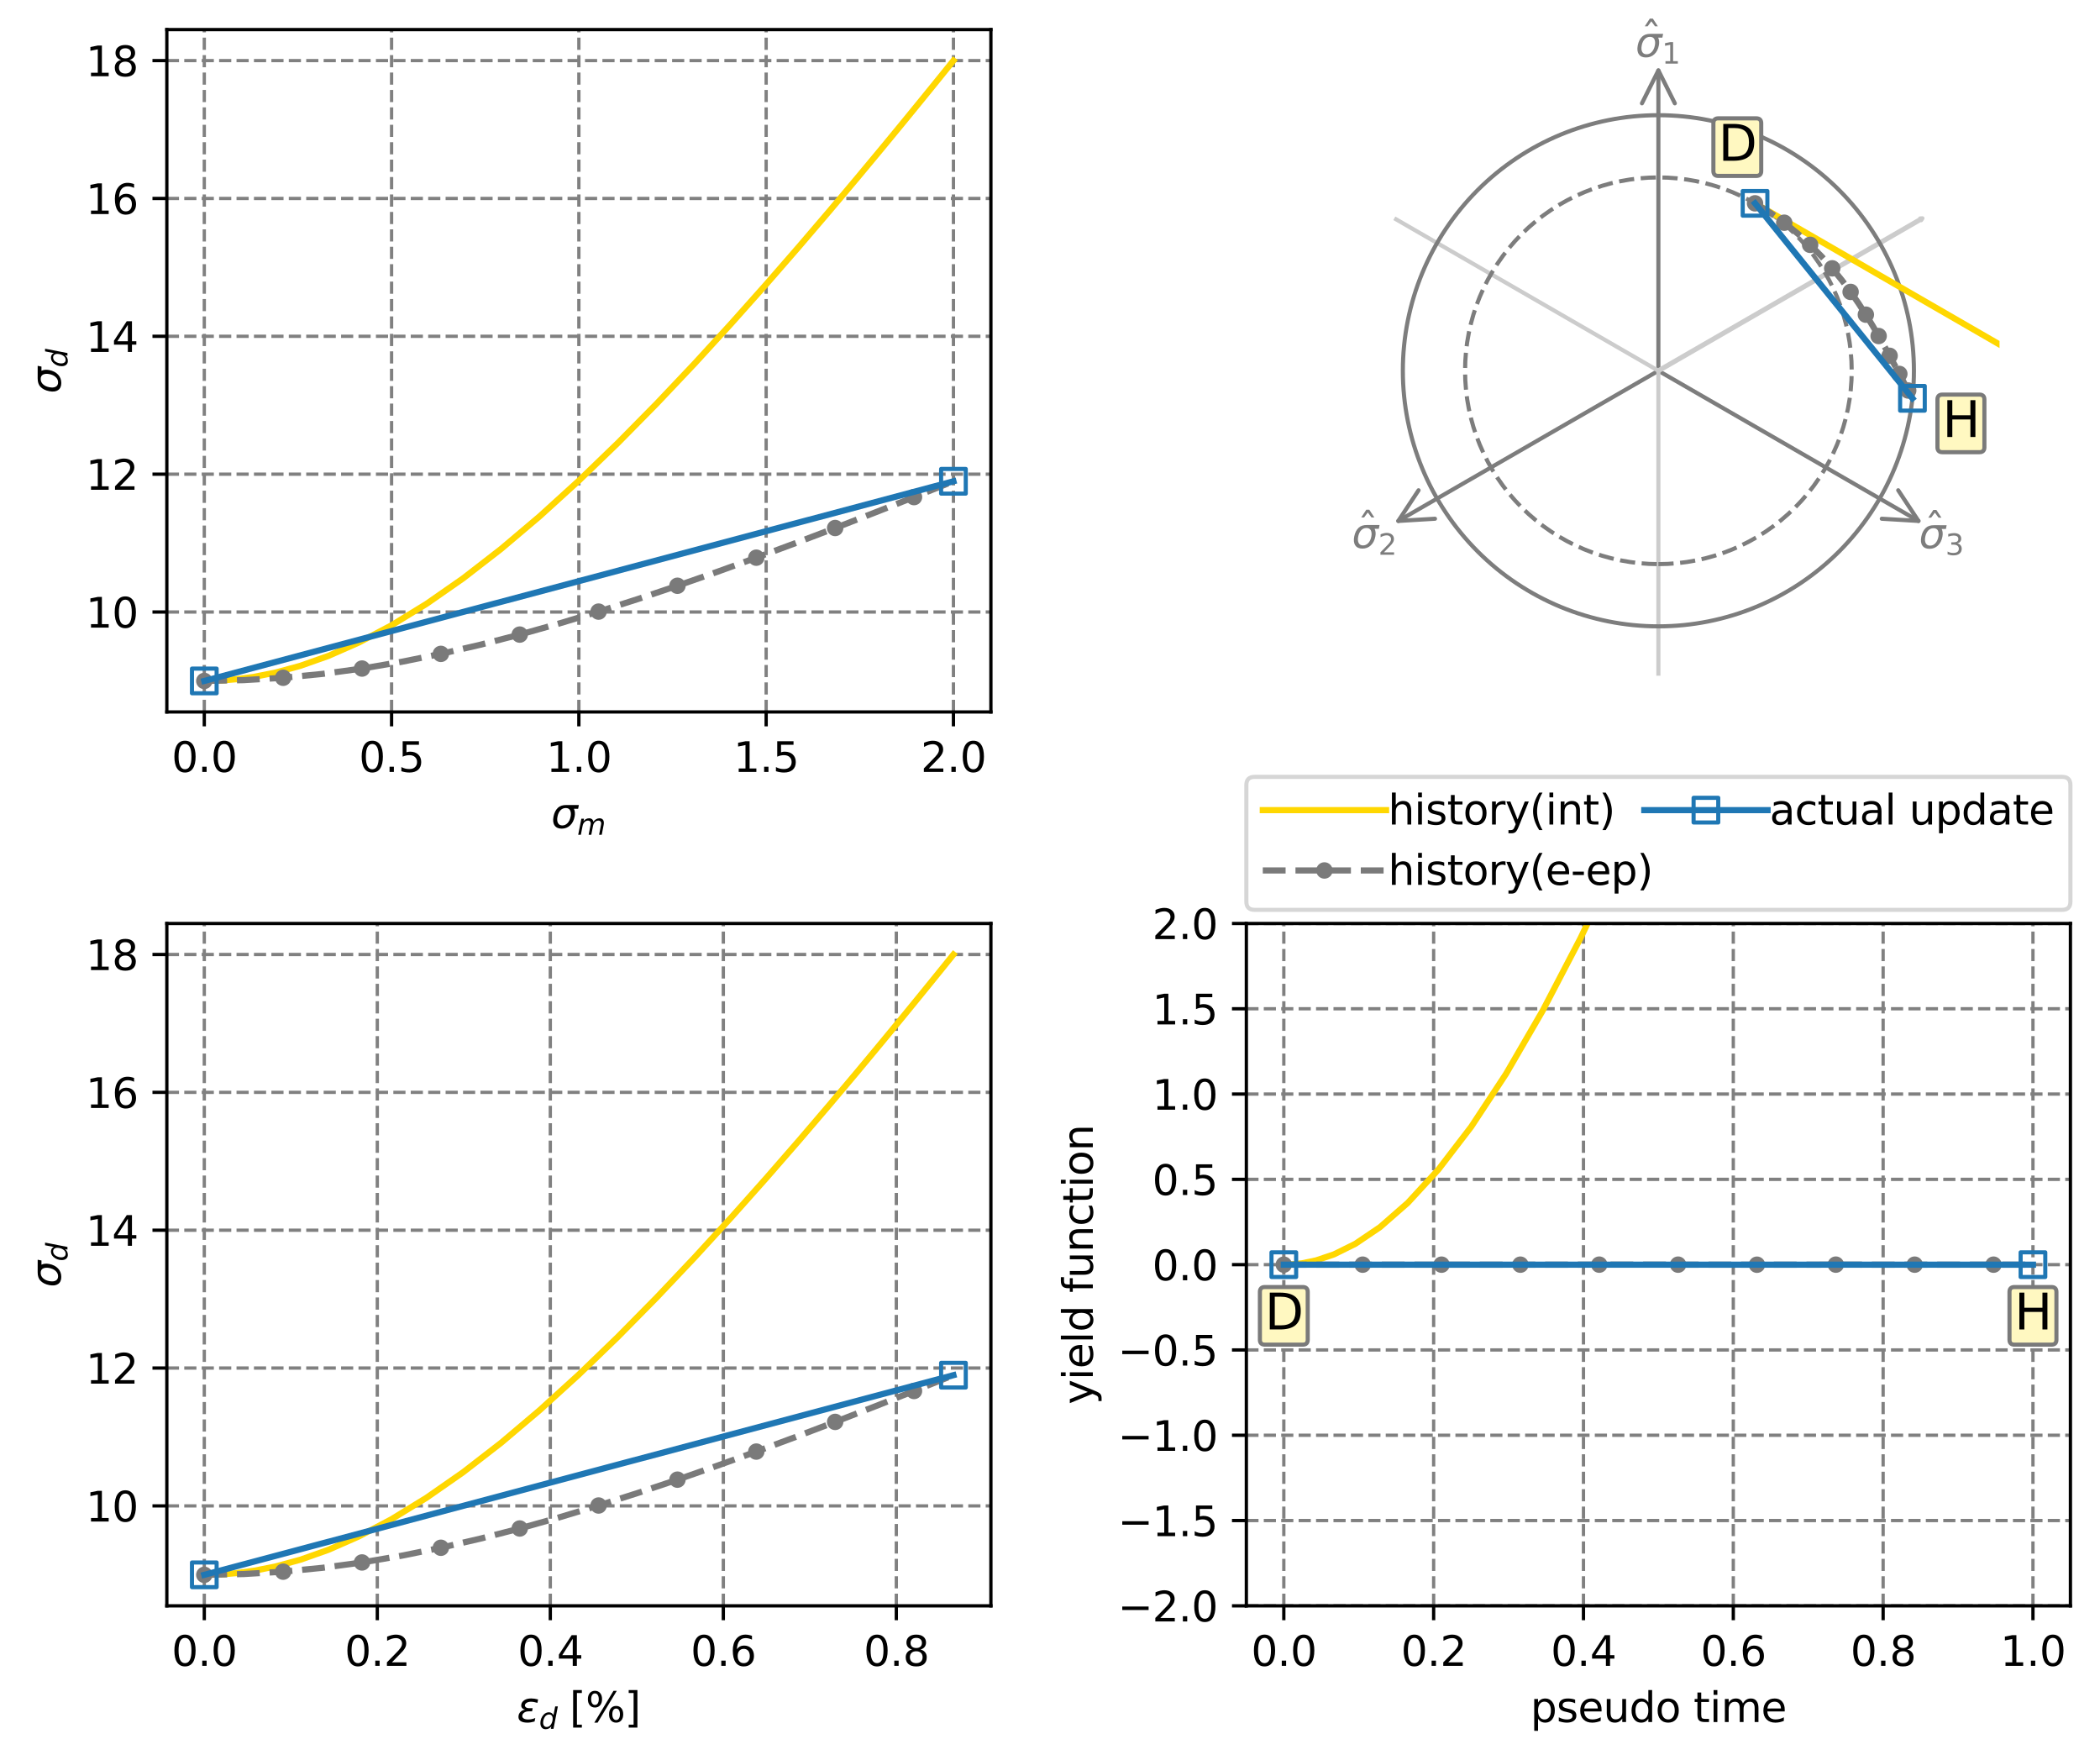 <?xml version="1.0" encoding="utf-8" standalone="no"?>
<!DOCTYPE svg PUBLIC "-//W3C//DTD SVG 1.1//EN"
  "http://www.w3.org/Graphics/SVG/1.1/DTD/svg11.dtd">
<svg xmlns:xlink="http://www.w3.org/1999/xlink" width="511.066pt" height="428.318pt" viewBox="0 0 511.066 428.318" xmlns="http://www.w3.org/2000/svg" version="1.1">
 <defs>
  <style type="text/css">*{stroke-linejoin: round; stroke-linecap: butt}</style>
 </defs>
 <g id="figure_1">
  <g id="patch_1">
   <path d="M 0 428.318 
L 511.066 428.318 
L 511.066 0 
L 0 0 
z
" style="fill: #ffffff"/>
  </g>
  <g id="axes_1">
   <g id="patch_2">
    <path d="M 40.603 173.244 
L 241.15 173.244 
L 241.15 7.2 
L 40.603 7.2 
z
" style="fill: #ffffff"/>
   </g>
   <g id="matplotlib.axis_1">
    <g id="xtick_1">
     <g id="line2d_1">
      <path d="M 49.719 173.244 
L 49.719 7.2 
" clip-path="url(#pf16fca8a1f)" style="fill: none; stroke-dasharray: 2.96,1.28; stroke-dashoffset: 0; stroke: #808080; stroke-width: 0.8"/>
     </g>
     <g id="line2d_2">
      <defs>
       <path id="mabfed1327c" d="M 0 0 
L 0 3.5 
" style="stroke: #000000; stroke-width: 0.8"/>
      </defs>
      <g>
       <use xlink:href="#mabfed1327c" x="49.719" y="173.244" style="stroke: #000000; stroke-width: 0.8"/>
      </g>
     </g>
     <g id="text_1">
      <!-- 0.0 -->
      <g transform="translate(41.767 187.842) scale(0.1 -0.1)">
       <defs>
        <path id="DejaVuSans-30" d="M 2034 4250 
Q 1547 4250 1301 3770 
Q 1056 3291 1056 2328 
Q 1056 1369 1301 889 
Q 1547 409 2034 409 
Q 2525 409 2770 889 
Q 3016 1369 3016 2328 
Q 3016 3291 2770 3770 
Q 2525 4250 2034 4250 
z
M 2034 4750 
Q 2819 4750 3233 4129 
Q 3647 3509 3647 2328 
Q 3647 1150 3233 529 
Q 2819 -91 2034 -91 
Q 1250 -91 836 529 
Q 422 1150 422 2328 
Q 422 3509 836 4129 
Q 1250 4750 2034 4750 
z
" transform="scale(0.016)"/>
        <path id="DejaVuSans-2e" d="M 684 794 
L 1344 794 
L 1344 0 
L 684 0 
L 684 794 
z
" transform="scale(0.016)"/>
       </defs>
       <use xlink:href="#DejaVuSans-30"/>
       <use xlink:href="#DejaVuSans-2e" x="63.623"/>
       <use xlink:href="#DejaVuSans-30" x="95.41"/>
      </g>
     </g>
    </g>
    <g id="xtick_2">
     <g id="line2d_3">
      <path d="M 95.298 173.244 
L 95.298 7.2 
" clip-path="url(#pf16fca8a1f)" style="fill: none; stroke-dasharray: 2.96,1.28; stroke-dashoffset: 0; stroke: #808080; stroke-width: 0.8"/>
     </g>
     <g id="line2d_4">
      <g>
       <use xlink:href="#mabfed1327c" x="95.298" y="173.244" style="stroke: #000000; stroke-width: 0.8"/>
      </g>
     </g>
     <g id="text_2">
      <!-- 0.5 -->
      <g transform="translate(87.346 187.842) scale(0.1 -0.1)">
       <defs>
        <path id="DejaVuSans-35" d="M 691 4666 
L 3169 4666 
L 3169 4134 
L 1269 4134 
L 1269 2991 
Q 1406 3038 1543 3061 
Q 1681 3084 1819 3084 
Q 2600 3084 3056 2656 
Q 3513 2228 3513 1497 
Q 3513 744 3044 326 
Q 2575 -91 1722 -91 
Q 1428 -91 1123 -41 
Q 819 9 494 109 
L 494 744 
Q 775 591 1075 516 
Q 1375 441 1709 441 
Q 2250 441 2565 725 
Q 2881 1009 2881 1497 
Q 2881 1984 2565 2268 
Q 2250 2553 1709 2553 
Q 1456 2553 1204 2497 
Q 953 2441 691 2322 
L 691 4666 
z
" transform="scale(0.016)"/>
       </defs>
       <use xlink:href="#DejaVuSans-30"/>
       <use xlink:href="#DejaVuSans-2e" x="63.623"/>
       <use xlink:href="#DejaVuSans-35" x="95.41"/>
      </g>
     </g>
    </g>
    <g id="xtick_3">
     <g id="line2d_5">
      <path d="M 140.876 173.244 
L 140.876 7.2 
" clip-path="url(#pf16fca8a1f)" style="fill: none; stroke-dasharray: 2.96,1.28; stroke-dashoffset: 0; stroke: #808080; stroke-width: 0.8"/>
     </g>
     <g id="line2d_6">
      <g>
       <use xlink:href="#mabfed1327c" x="140.876" y="173.244" style="stroke: #000000; stroke-width: 0.8"/>
      </g>
     </g>
     <g id="text_3">
      <!-- 1.0 -->
      <g transform="translate(132.925 187.842) scale(0.1 -0.1)">
       <defs>
        <path id="DejaVuSans-31" d="M 794 531 
L 1825 531 
L 1825 4091 
L 703 3866 
L 703 4441 
L 1819 4666 
L 2450 4666 
L 2450 531 
L 3481 531 
L 3481 0 
L 794 0 
L 794 531 
z
" transform="scale(0.016)"/>
       </defs>
       <use xlink:href="#DejaVuSans-31"/>
       <use xlink:href="#DejaVuSans-2e" x="63.623"/>
       <use xlink:href="#DejaVuSans-30" x="95.41"/>
      </g>
     </g>
    </g>
    <g id="xtick_4">
     <g id="line2d_7">
      <path d="M 186.455 173.244 
L 186.455 7.2 
" clip-path="url(#pf16fca8a1f)" style="fill: none; stroke-dasharray: 2.96,1.28; stroke-dashoffset: 0; stroke: #808080; stroke-width: 0.8"/>
     </g>
     <g id="line2d_8">
      <g>
       <use xlink:href="#mabfed1327c" x="186.455" y="173.244" style="stroke: #000000; stroke-width: 0.8"/>
      </g>
     </g>
     <g id="text_4">
      <!-- 1.5 -->
      <g transform="translate(178.504 187.842) scale(0.1 -0.1)">
       <use xlink:href="#DejaVuSans-31"/>
       <use xlink:href="#DejaVuSans-2e" x="63.623"/>
       <use xlink:href="#DejaVuSans-35" x="95.41"/>
      </g>
     </g>
    </g>
    <g id="xtick_5">
     <g id="line2d_9">
      <path d="M 232.034 173.244 
L 232.034 7.2 
" clip-path="url(#pf16fca8a1f)" style="fill: none; stroke-dasharray: 2.96,1.28; stroke-dashoffset: 0; stroke: #808080; stroke-width: 0.8"/>
     </g>
     <g id="line2d_10">
      <g>
       <use xlink:href="#mabfed1327c" x="232.034" y="173.244" style="stroke: #000000; stroke-width: 0.8"/>
      </g>
     </g>
     <g id="text_5">
      <!-- 2.0 -->
      <g transform="translate(224.082 187.842) scale(0.1 -0.1)">
       <defs>
        <path id="DejaVuSans-32" d="M 1228 531 
L 3431 531 
L 3431 0 
L 469 0 
L 469 531 
Q 828 903 1448 1529 
Q 2069 2156 2228 2338 
Q 2531 2678 2651 2914 
Q 2772 3150 2772 3378 
Q 2772 3750 2511 3984 
Q 2250 4219 1831 4219 
Q 1534 4219 1204 4116 
Q 875 4013 500 3803 
L 500 4441 
Q 881 4594 1212 4672 
Q 1544 4750 1819 4750 
Q 2544 4750 2975 4387 
Q 3406 4025 3406 3419 
Q 3406 3131 3298 2873 
Q 3191 2616 2906 2266 
Q 2828 2175 2409 1742 
Q 1991 1309 1228 531 
z
" transform="scale(0.016)"/>
       </defs>
       <use xlink:href="#DejaVuSans-32"/>
       <use xlink:href="#DejaVuSans-2e" x="63.623"/>
       <use xlink:href="#DejaVuSans-30" x="95.41"/>
      </g>
     </g>
    </g>
    <g id="text_6">
     <!-- $\sigma_m$ -->
     <g transform="translate(134.126 201.521) scale(0.1 -0.1)">
      <defs>
       <path id="DejaVuSans-Oblique-3c3" d="M 2219 3044 
Q 1744 3044 1422 2700 
Q 1081 2341 969 1747 
Q 844 1119 1044 756 
Q 1241 397 1706 397 
Q 2166 397 2503 759 
Q 2844 1122 2966 1747 
Q 3075 2319 2881 2700 
Q 2700 3044 2219 3044 
z
M 2309 3503 
L 4219 3500 
L 4106 2925 
L 3463 2925 
Q 3706 2438 3575 1747 
Q 3406 888 2884 400 
Q 2359 -91 1609 -91 
Q 856 -91 525 400 
Q 194 888 363 1747 
Q 528 2609 1050 3097 
Q 1484 3503 2309 3503 
z
" transform="scale(0.016)"/>
       <path id="DejaVuSans-Oblique-6d" d="M 5747 2113 
L 5338 0 
L 4763 0 
L 5166 2094 
Q 5191 2228 5203 2325 
Q 5216 2422 5216 2491 
Q 5216 2772 5059 2928 
Q 4903 3084 4622 3084 
Q 4203 3084 3875 2770 
Q 3547 2456 3450 1953 
L 3066 0 
L 2491 0 
L 2900 2094 
Q 2925 2209 2937 2307 
Q 2950 2406 2950 2484 
Q 2950 2769 2794 2926 
Q 2638 3084 2363 3084 
Q 1938 3084 1609 2770 
Q 1281 2456 1184 1953 
L 800 0 
L 225 0 
L 909 3500 
L 1484 3500 
L 1375 2956 
Q 1609 3263 1923 3423 
Q 2238 3584 2597 3584 
Q 2978 3584 3223 3384 
Q 3469 3184 3519 2828 
Q 3781 3197 4126 3390 
Q 4472 3584 4856 3584 
Q 5306 3584 5551 3325 
Q 5797 3066 5797 2591 
Q 5797 2488 5784 2364 
Q 5772 2241 5747 2113 
z
" transform="scale(0.016)"/>
      </defs>
      <use xlink:href="#DejaVuSans-Oblique-3c3" transform="translate(0 0.266)"/>
      <use xlink:href="#DejaVuSans-Oblique-6d" transform="translate(63.379 -16.141) scale(0.7)"/>
     </g>
    </g>
   </g>
   <g id="matplotlib.axis_2">
    <g id="ytick_1">
     <g id="line2d_11">
      <path d="M 40.603 148.924 
L 241.15 148.924 
" clip-path="url(#pf16fca8a1f)" style="fill: none; stroke-dasharray: 2.96,1.28; stroke-dashoffset: 0; stroke: #808080; stroke-width: 0.8"/>
     </g>
     <g id="line2d_12">
      <defs>
       <path id="mc35e173872" d="M 0 0 
L -3.5 0 
" style="stroke: #000000; stroke-width: 0.8"/>
      </defs>
      <g>
       <use xlink:href="#mc35e173872" x="40.603" y="148.924" style="stroke: #000000; stroke-width: 0.8"/>
      </g>
     </g>
     <g id="text_7">
      <!-- 10 -->
      <g transform="translate(20.878 152.724) scale(0.1 -0.1)">
       <use xlink:href="#DejaVuSans-31"/>
       <use xlink:href="#DejaVuSans-30" x="63.623"/>
      </g>
     </g>
    </g>
    <g id="ytick_2">
     <g id="line2d_13">
      <path d="M 40.603 115.38 
L 241.15 115.38 
" clip-path="url(#pf16fca8a1f)" style="fill: none; stroke-dasharray: 2.96,1.28; stroke-dashoffset: 0; stroke: #808080; stroke-width: 0.8"/>
     </g>
     <g id="line2d_14">
      <g>
       <use xlink:href="#mc35e173872" x="40.603" y="115.38" style="stroke: #000000; stroke-width: 0.8"/>
      </g>
     </g>
     <g id="text_8">
      <!-- 12 -->
      <g transform="translate(20.878 119.179) scale(0.1 -0.1)">
       <use xlink:href="#DejaVuSans-31"/>
       <use xlink:href="#DejaVuSans-32" x="63.623"/>
      </g>
     </g>
    </g>
    <g id="ytick_3">
     <g id="line2d_15">
      <path d="M 40.603 81.836 
L 241.15 81.836 
" clip-path="url(#pf16fca8a1f)" style="fill: none; stroke-dasharray: 2.96,1.28; stroke-dashoffset: 0; stroke: #808080; stroke-width: 0.8"/>
     </g>
     <g id="line2d_16">
      <g>
       <use xlink:href="#mc35e173872" x="40.603" y="81.836" style="stroke: #000000; stroke-width: 0.8"/>
      </g>
     </g>
     <g id="text_9">
      <!-- 14 -->
      <g transform="translate(20.878 85.635) scale(0.1 -0.1)">
       <defs>
        <path id="DejaVuSans-34" d="M 2419 4116 
L 825 1625 
L 2419 1625 
L 2419 4116 
z
M 2253 4666 
L 3047 4666 
L 3047 1625 
L 3713 1625 
L 3713 1100 
L 3047 1100 
L 3047 0 
L 2419 0 
L 2419 1100 
L 313 1100 
L 313 1709 
L 2253 4666 
z
" transform="scale(0.016)"/>
       </defs>
       <use xlink:href="#DejaVuSans-31"/>
       <use xlink:href="#DejaVuSans-34" x="63.623"/>
      </g>
     </g>
    </g>
    <g id="ytick_4">
     <g id="line2d_17">
      <path d="M 40.603 48.292 
L 241.15 48.292 
" clip-path="url(#pf16fca8a1f)" style="fill: none; stroke-dasharray: 2.96,1.28; stroke-dashoffset: 0; stroke: #808080; stroke-width: 0.8"/>
     </g>
     <g id="line2d_18">
      <g>
       <use xlink:href="#mc35e173872" x="40.603" y="48.292" style="stroke: #000000; stroke-width: 0.8"/>
      </g>
     </g>
     <g id="text_10">
      <!-- 16 -->
      <g transform="translate(20.878 52.091) scale(0.1 -0.1)">
       <defs>
        <path id="DejaVuSans-36" d="M 2113 2584 
Q 1688 2584 1439 2293 
Q 1191 2003 1191 1497 
Q 1191 994 1439 701 
Q 1688 409 2113 409 
Q 2538 409 2786 701 
Q 3034 994 3034 1497 
Q 3034 2003 2786 2293 
Q 2538 2584 2113 2584 
z
M 3366 4563 
L 3366 3988 
Q 3128 4100 2886 4159 
Q 2644 4219 2406 4219 
Q 1781 4219 1451 3797 
Q 1122 3375 1075 2522 
Q 1259 2794 1537 2939 
Q 1816 3084 2150 3084 
Q 2853 3084 3261 2657 
Q 3669 2231 3669 1497 
Q 3669 778 3244 343 
Q 2819 -91 2113 -91 
Q 1303 -91 875 529 
Q 447 1150 447 2328 
Q 447 3434 972 4092 
Q 1497 4750 2381 4750 
Q 2619 4750 2861 4703 
Q 3103 4656 3366 4563 
z
" transform="scale(0.016)"/>
       </defs>
       <use xlink:href="#DejaVuSans-31"/>
       <use xlink:href="#DejaVuSans-36" x="63.623"/>
      </g>
     </g>
    </g>
    <g id="ytick_5">
     <g id="line2d_19">
      <path d="M 40.603 14.747 
L 241.15 14.747 
" clip-path="url(#pf16fca8a1f)" style="fill: none; stroke-dasharray: 2.96,1.28; stroke-dashoffset: 0; stroke: #808080; stroke-width: 0.8"/>
     </g>
     <g id="line2d_20">
      <g>
       <use xlink:href="#mc35e173872" x="40.603" y="14.747" style="stroke: #000000; stroke-width: 0.8"/>
      </g>
     </g>
     <g id="text_11">
      <!-- 18 -->
      <g transform="translate(20.878 18.547) scale(0.1 -0.1)">
       <defs>
        <path id="DejaVuSans-38" d="M 2034 2216 
Q 1584 2216 1326 1975 
Q 1069 1734 1069 1313 
Q 1069 891 1326 650 
Q 1584 409 2034 409 
Q 2484 409 2743 651 
Q 3003 894 3003 1313 
Q 3003 1734 2745 1975 
Q 2488 2216 2034 2216 
z
M 1403 2484 
Q 997 2584 770 2862 
Q 544 3141 544 3541 
Q 544 4100 942 4425 
Q 1341 4750 2034 4750 
Q 2731 4750 3128 4425 
Q 3525 4100 3525 3541 
Q 3525 3141 3298 2862 
Q 3072 2584 2669 2484 
Q 3125 2378 3379 2068 
Q 3634 1759 3634 1313 
Q 3634 634 3220 271 
Q 2806 -91 2034 -91 
Q 1263 -91 848 271 
Q 434 634 434 1313 
Q 434 1759 690 2068 
Q 947 2378 1403 2484 
z
M 1172 3481 
Q 1172 3119 1398 2916 
Q 1625 2713 2034 2713 
Q 2441 2713 2670 2916 
Q 2900 3119 2900 3481 
Q 2900 3844 2670 4047 
Q 2441 4250 2034 4250 
Q 1625 4250 1398 4047 
Q 1172 3844 1172 3481 
z
" transform="scale(0.016)"/>
       </defs>
       <use xlink:href="#DejaVuSans-31"/>
       <use xlink:href="#DejaVuSans-38" x="63.623"/>
      </g>
     </g>
    </g>
    <g id="text_12">
     <!-- $\sigma_d$ -->
     <g transform="translate(14.798 95.772) rotate(-90) scale(0.1 -0.1)">
      <defs>
       <path id="DejaVuSans-Oblique-64" d="M 2675 525 
Q 2444 222 2128 65 
Q 1813 -91 1428 -91 
Q 903 -91 598 267 
Q 294 625 294 1247 
Q 294 1766 478 2236 
Q 663 2706 1013 3078 
Q 1244 3325 1534 3454 
Q 1825 3584 2144 3584 
Q 2481 3584 2739 3421 
Q 2997 3259 3138 2956 
L 3513 4863 
L 4091 4863 
L 3144 0 
L 2566 0 
L 2675 525 
z
M 891 1350 
Q 891 897 1095 644 
Q 1300 391 1663 391 
Q 1931 391 2161 520 
Q 2391 650 2566 903 
Q 2750 1166 2856 1509 
Q 2963 1853 2963 2188 
Q 2963 2622 2758 2865 
Q 2553 3109 2194 3109 
Q 1922 3109 1687 2981 
Q 1453 2853 1288 2613 
Q 1106 2353 998 2009 
Q 891 1666 891 1350 
z
" transform="scale(0.016)"/>
      </defs>
      <use xlink:href="#DejaVuSans-Oblique-3c3" transform="translate(0 0.266)"/>
      <use xlink:href="#DejaVuSans-Oblique-64" transform="translate(63.379 -16.141) scale(0.7)"/>
     </g>
    </g>
   </g>
   <g id="line2d_21">
    <path d="M 49.719 165.697 
L 50.218 165.695 
L 51.711 165.67 
L 54.18 165.561 
L 57.6 165.274 
L 61.932 164.684 
L 67.128 163.646 
L 73.133 162.007 
L 79.88 159.622 
L 87.295 156.366 
L 95.298 152.153 
L 103.799 146.939 
L 112.707 140.734 
L 121.924 133.595 
L 131.348 125.625 
L 140.876 116.959 
L 150.405 107.758 
L 159.829 98.197 
L 169.046 88.461 
L 177.954 78.73 
L 186.455 69.186 
L 194.458 59.997 
L 201.873 51.323 
L 208.62 43.31 
L 214.624 36.091 
L 219.821 29.781 
L 224.153 24.48 
L 227.572 20.271 
L 230.042 17.218 
L 231.535 15.367 
L 232.034 14.747 
" clip-path="url(#pf16fca8a1f)" style="fill: none; stroke: #ffd700; stroke-width: 1.5; stroke-linecap: square"/>
   </g>
   <g id="line2d_22">
    <path d="M 49.719 165.697 
L 59.314 165.504 
L 68.91 164.929 
L 78.505 163.984 
L 88.101 162.684 
L 97.697 161.052 
L 107.292 159.113 
L 116.888 156.892 
L 126.483 154.419 
L 136.079 151.722 
L 145.674 148.827 
L 155.27 145.759 
L 164.865 142.537 
L 174.461 139.18 
L 184.056 135.706 
L 193.652 132.139 
L 203.247 128.484 
L 212.843 124.754 
L 222.438 120.961 
L 232.034 117.112 
" clip-path="url(#pf16fca8a1f)" style="fill: none; stroke-dasharray: 5.55,2.4; stroke-dashoffset: 0; stroke: #7a7a7a; stroke-width: 1.5"/>
    <defs>
     <path id="m3b353a4464" d="M 0 1.5 
C 0.398 1.5 0.779 1.342 1.061 1.061 
C 1.342 0.779 1.5 0.398 1.5 0 
C 1.5 -0.398 1.342 -0.779 1.061 -1.061 
C 0.779 -1.342 0.398 -1.5 0 -1.5 
C -0.398 -1.5 -0.779 -1.342 -1.061 -1.061 
C -1.342 -0.779 -1.5 -0.398 -1.5 0 
C -1.5 0.398 -1.342 0.779 -1.061 1.061 
C -0.779 1.342 -0.398 1.5 0 1.5 
z
" style="stroke: #7a7a7a"/>
    </defs>
    <g clip-path="url(#pf16fca8a1f)">
     <use xlink:href="#m3b353a4464" x="49.719" y="165.697" style="fill: #7a7a7a; stroke: #7a7a7a"/>
     <use xlink:href="#m3b353a4464" x="68.91" y="164.929" style="fill: #7a7a7a; stroke: #7a7a7a"/>
     <use xlink:href="#m3b353a4464" x="88.101" y="162.684" style="fill: #7a7a7a; stroke: #7a7a7a"/>
     <use xlink:href="#m3b353a4464" x="107.292" y="159.113" style="fill: #7a7a7a; stroke: #7a7a7a"/>
     <use xlink:href="#m3b353a4464" x="126.483" y="154.419" style="fill: #7a7a7a; stroke: #7a7a7a"/>
     <use xlink:href="#m3b353a4464" x="145.674" y="148.827" style="fill: #7a7a7a; stroke: #7a7a7a"/>
     <use xlink:href="#m3b353a4464" x="164.865" y="142.537" style="fill: #7a7a7a; stroke: #7a7a7a"/>
     <use xlink:href="#m3b353a4464" x="184.056" y="135.706" style="fill: #7a7a7a; stroke: #7a7a7a"/>
     <use xlink:href="#m3b353a4464" x="203.247" y="128.484" style="fill: #7a7a7a; stroke: #7a7a7a"/>
     <use xlink:href="#m3b353a4464" x="222.438" y="120.961" style="fill: #7a7a7a; stroke: #7a7a7a"/>
    </g>
   </g>
   <g id="line2d_23">
    <path d="M 49.719 165.697 
L 232.034 117.112 
" clip-path="url(#pf16fca8a1f)" style="fill: none; stroke: #1f77b4; stroke-width: 1.5; stroke-linecap: square"/>
    <defs>
     <path id="ma818febf67" d="M -3 3 
L 3 3 
L 3 -3 
L -3 -3 
z
" style="stroke: #1f77b4; stroke-linejoin: miter"/>
    </defs>
    <g clip-path="url(#pf16fca8a1f)">
     <use xlink:href="#ma818febf67" x="49.719" y="165.697" style="fill-opacity: 0; stroke: #1f77b4; stroke-linejoin: miter"/>
     <use xlink:href="#ma818febf67" x="232.034" y="117.112" style="fill-opacity: 0; stroke: #1f77b4; stroke-linejoin: miter"/>
    </g>
   </g>
   <g id="patch_3">
    <path d="M 40.603 173.244 
L 40.603 7.2 
" style="fill: none; stroke: #000000; stroke-width: 0.8; stroke-linejoin: miter; stroke-linecap: square"/>
   </g>
   <g id="patch_4">
    <path d="M 241.15 173.244 
L 241.15 7.2 
" style="fill: none; stroke: #000000; stroke-width: 0.8; stroke-linejoin: miter; stroke-linecap: square"/>
   </g>
   <g id="patch_5">
    <path d="M 40.603 173.244 
L 241.15 173.244 
" style="fill: none; stroke: #000000; stroke-width: 0.8; stroke-linejoin: miter; stroke-linecap: square"/>
   </g>
   <g id="patch_6">
    <path d="M 40.603 7.2 
L 241.15 7.2 
" style="fill: none; stroke: #000000; stroke-width: 0.8; stroke-linejoin: miter; stroke-linecap: square"/>
   </g>
  </g>
  <g id="axes_2">
   <g id="patch_7">
    <path d="M 403.593 90.222 
Q 403.593 53.121 403.593 17.137 
" clip-path="url(#pf3deb6c21f)" style="fill: none; stroke: #7d7d7d; stroke-linejoin: miter; stroke-linecap: round"/>
    <path d="M 399.593 25.137 
L 403.593 17.137 
L 407.593 25.137 
" clip-path="url(#pf3deb6c21f)" style="fill: none; stroke: #7d7d7d; stroke-linejoin: miter; stroke-linecap: round"/>
    <g id="patch_8">
     <path d="M 403.593 90.222 
Q 371.462 108.773 340.299 126.764 
" clip-path="url(#pf3deb6c21f)" style="fill: none; stroke: #7d7d7d; stroke-linejoin: miter; stroke-linecap: round"/>
     <path d="M 349.227 126.228 
L 340.299 126.764 
L 345.227 119.3 
" clip-path="url(#pf3deb6c21f)" style="fill: none; stroke: #7d7d7d; stroke-linejoin: miter; stroke-linecap: round"/>
     <g id="patch_9">
      <path d="M 403.593 90.222 
Q 435.723 108.773 466.886 126.764 
" clip-path="url(#pf3deb6c21f)" style="fill: none; stroke: #7d7d7d; stroke-linejoin: miter; stroke-linecap: round"/>
      <path d="M 461.958 119.3 
L 466.886 126.764 
L 457.958 126.228 
" clip-path="url(#pf3deb6c21f)" style="fill: none; stroke: #7d7d7d; stroke-linejoin: miter; stroke-linecap: round"/>
      <g id="patch_10">
       <path d="M 403.593 90.222 
L 403.593 164.425 
" clip-path="url(#pf3deb6c21f)" style="fill: #1f77b4; stroke: #cccccc; stroke-linejoin: miter"/>
      </g>
      <g id="patch_11">
       <path d="M 403.593 90.222 
L 339.331 53.121 
" clip-path="url(#pf3deb6c21f)" style="fill: #1f77b4; stroke: #cccccc; stroke-linejoin: miter"/>
      </g>
      <g id="patch_12">
       <path d="M 403.543 90.135 
Q 435.456 71.71 467.369 53.285 
L 467.294 53.155 
Q 467.574 53.138 467.854 53.121 
Q 467.699 53.355 467.544 53.588 
L 467.469 53.459 
Q 435.556 71.884 403.643 90.309 
L 403.543 90.135 
z
" clip-path="url(#pf3deb6c21f)" style="fill: #1f77b4; stroke: #cccccc; stroke-linejoin: miter; stroke-linecap: round"/>
       <g id="patch_13">
        <path d="M 403.593 137.269 
C 416.07 137.269 428.037 132.312 436.86 123.489 
C 445.683 114.667 450.64 102.699 450.64 90.222 
C 450.64 77.745 445.683 65.777 436.86 56.955 
C 428.037 48.132 416.07 43.175 403.593 43.175 
C 391.115 43.175 379.148 48.132 370.325 56.955 
C 361.503 65.777 356.545 77.745 356.545 90.222 
C 356.545 102.699 361.503 114.667 370.325 123.489 
C 379.148 132.312 391.115 137.269 403.593 137.269 
L 403.593 137.269 
z
" clip-path="url(#pf3deb6c21f)" style="fill: none; stroke-dasharray: 3.7,1.6; stroke-dashoffset: 0; stroke: #7d7d7d; stroke-linejoin: miter"/>
       </g>
       <g id="patch_14">
        <path d="M 403.593 152.412 
C 420.085 152.412 435.905 145.859 447.567 134.197 
C 459.229 122.534 465.782 106.715 465.782 90.222 
C 465.782 73.729 459.229 57.91 447.567 46.247 
C 435.905 34.585 420.085 28.032 403.593 28.032 
C 387.1 28.032 371.28 34.585 359.618 46.247 
C 347.956 57.91 341.403 73.729 341.403 90.222 
C 341.403 106.715 347.956 122.534 359.618 134.197 
C 371.28 145.859 387.1 152.412 403.593 152.412 
L 403.593 152.412 
z
" clip-path="url(#pf3deb6c21f)" style="fill: none; stroke: #7d7d7d; stroke-linejoin: miter"/>
       </g>
       <g id="line2d_24">
        <path d="M 427.116 49.478 
L 427.309 49.59 
L 427.887 49.923 
L 428.843 50.475 
L 430.167 51.239 
L 431.844 52.207 
L 433.855 53.369 
L 436.179 54.711 
L 438.791 56.218 
L 441.661 57.876 
L 444.759 59.664 
L 448.05 61.564 
L 451.498 63.555 
L 455.065 65.614 
L 458.713 67.721 
L 462.402 69.85 
L 466.09 71.979 
L 469.738 74.086 
L 473.305 76.145 
L 476.753 78.136 
L 480.044 80.036 
L 483.142 81.824 
L 486.012 83.482 
L 488.624 84.989 
L 490.948 86.331 
L 492.96 87.493 
L 494.636 88.461 
L 495.96 89.225 
L 496.916 89.777 
L 497.494 90.11 
L 497.687 90.222 
" clip-path="url(#pf3deb6c21f)" style="fill: none; stroke: #ffd700; stroke-width: 1.5; stroke-linecap: square"/>
       </g>
       <g id="line2d_25">
        <path d="M 427.116 49.478 
L 430.756 51.735 
L 434.222 54.196 
L 437.483 56.825 
L 440.521 59.579 
L 443.324 62.416 
L 445.894 65.295 
L 448.238 68.178 
L 450.373 71.035 
L 452.314 73.838 
L 454.084 76.57 
L 455.704 79.215 
L 457.195 81.767 
L 458.578 84.222 
L 459.869 86.578 
L 461.082 88.832 
L 462.233 90.99 
L 463.333 93.054 
L 464.393 95.03 
L 465.42 96.922 
" clip-path="url(#pf3deb6c21f)" style="fill: none; stroke-dasharray: 5.55,2.4; stroke-dashoffset: 0; stroke: #7a7a7a; stroke-width: 1.5"/>
        <g clip-path="url(#pf3deb6c21f)">
         <use xlink:href="#m3b353a4464" x="427.116" y="49.478" style="fill: #7a7a7a; stroke: #7a7a7a"/>
         <use xlink:href="#m3b353a4464" x="434.222" y="54.196" style="fill: #7a7a7a; stroke: #7a7a7a"/>
         <use xlink:href="#m3b353a4464" x="440.521" y="59.579" style="fill: #7a7a7a; stroke: #7a7a7a"/>
         <use xlink:href="#m3b353a4464" x="445.894" y="65.295" style="fill: #7a7a7a; stroke: #7a7a7a"/>
         <use xlink:href="#m3b353a4464" x="450.373" y="71.035" style="fill: #7a7a7a; stroke: #7a7a7a"/>
         <use xlink:href="#m3b353a4464" x="454.084" y="76.57" style="fill: #7a7a7a; stroke: #7a7a7a"/>
         <use xlink:href="#m3b353a4464" x="457.195" y="81.767" style="fill: #7a7a7a; stroke: #7a7a7a"/>
         <use xlink:href="#m3b353a4464" x="459.869" y="86.578" style="fill: #7a7a7a; stroke: #7a7a7a"/>
         <use xlink:href="#m3b353a4464" x="462.233" y="90.99" style="fill: #7a7a7a; stroke: #7a7a7a"/>
         <use xlink:href="#m3b353a4464" x="464.393" y="95.03" style="fill: #7a7a7a; stroke: #7a7a7a"/>
        </g>
       </g>
       <g id="line2d_26">
        <path d="M 427.116 49.478 
L 465.42 96.922 
" clip-path="url(#pf3deb6c21f)" style="fill: none; stroke: #1f77b4; stroke-width: 1.5; stroke-linecap: square"/>
        <g clip-path="url(#pf3deb6c21f)">
         <use xlink:href="#ma818febf67" x="427.116" y="49.478" style="fill-opacity: 0; stroke: #1f77b4; stroke-linejoin: miter"/>
         <use xlink:href="#ma818febf67" x="465.42" y="96.922" style="fill-opacity: 0; stroke: #1f77b4; stroke-linejoin: miter"/>
        </g>
       </g>
       <g id="text_13">
        <!-- $\hat{\sigma}_1$ -->
        <g style="fill: #7d7d7d" transform="translate(397.993 13.916) scale(0.1 -0.1)">
         <defs>
          <path id="DejaVuSans-302" d="M -1831 5119 
L -1369 5119 
L -603 3944 
L -1038 3944 
L -1600 4709 
L -2163 3944 
L -2597 3944 
L -1831 5119 
z
M -1600 3584 
L -1600 3584 
z
" transform="scale(0.016)"/>
         </defs>
         <use xlink:href="#DejaVuSans-302" transform="translate(64.423 12.016)"/>
         <use xlink:href="#DejaVuSans-Oblique-3c3" transform="translate(0 0.781)"/>
         <use xlink:href="#DejaVuSans-31" transform="translate(64.336 -15.625) scale(0.7)"/>
        </g>
       </g>
       <g id="text_14">
        <!-- $\hat{\sigma}_2$ -->
        <g style="fill: #7d7d7d" transform="translate(328.99 133.431) scale(0.1 -0.1)">
         <use xlink:href="#DejaVuSans-302" transform="translate(64.423 12.016)"/>
         <use xlink:href="#DejaVuSans-Oblique-3c3" transform="translate(0 0.781)"/>
         <use xlink:href="#DejaVuSans-32" transform="translate(64.336 -15.625) scale(0.7)"/>
        </g>
       </g>
       <g id="text_15">
        <!-- $\hat{\sigma}_3$ -->
        <g style="fill: #7d7d7d" transform="translate(466.995 133.481) scale(0.1 -0.1)">
         <defs>
          <path id="DejaVuSans-33" d="M 2597 2516 
Q 3050 2419 3304 2112 
Q 3559 1806 3559 1356 
Q 3559 666 3084 287 
Q 2609 -91 1734 -91 
Q 1441 -91 1130 -33 
Q 819 25 488 141 
L 488 750 
Q 750 597 1062 519 
Q 1375 441 1716 441 
Q 2309 441 2620 675 
Q 2931 909 2931 1356 
Q 2931 1769 2642 2001 
Q 2353 2234 1838 2234 
L 1294 2234 
L 1294 2753 
L 1863 2753 
Q 2328 2753 2575 2939 
Q 2822 3125 2822 3475 
Q 2822 3834 2567 4026 
Q 2313 4219 1838 4219 
Q 1578 4219 1281 4162 
Q 984 4106 628 3988 
L 628 4550 
Q 988 4650 1302 4700 
Q 1616 4750 1894 4750 
Q 2613 4750 3031 4423 
Q 3450 4097 3450 3541 
Q 3450 3153 3228 2886 
Q 3006 2619 2597 2516 
z
" transform="scale(0.016)"/>
         </defs>
         <use xlink:href="#DejaVuSans-302" transform="translate(64.423 12.016)"/>
         <use xlink:href="#DejaVuSans-Oblique-3c3" transform="translate(0 0.781)"/>
         <use xlink:href="#DejaVuSans-33" transform="translate(64.336 -15.625) scale(0.7)"/>
        </g>
       </g>
       <g id="text_16">
        <g id="patch_15">
         <path d="M 418.18 42.809 
L 427.42 42.809 
Q 428.62 42.809 428.62 41.609 
L 428.62 29.995 
Q 428.62 28.795 427.42 28.795 
L 418.18 28.795 
Q 416.98 28.795 416.98 29.995 
L 416.98 41.609 
Q 416.98 42.809 418.18 42.809 
z
" style="fill: #fff8c1; stroke: #7a7a7a; stroke-linejoin: miter"/>
        </g>
        <!-- D -->
        <g transform="translate(418.18 39.114) scale(0.12 -0.12)">
         <defs>
          <path id="DejaVuSans-44" d="M 1259 4147 
L 1259 519 
L 2022 519 
Q 2988 519 3436 956 
Q 3884 1394 3884 2338 
Q 3884 3275 3436 3711 
Q 2988 4147 2022 4147 
L 1259 4147 
z
M 628 4666 
L 1925 4666 
Q 3281 4666 3915 4102 
Q 4550 3538 4550 2338 
Q 4550 1131 3912 565 
Q 3275 0 1925 0 
L 628 0 
L 628 4666 
z
" transform="scale(0.016)"/>
         </defs>
         <use xlink:href="#DejaVuSans-44"/>
        </g>
       </g>
       <g id="text_17">
        <g id="patch_16">
         <path d="M 472.707 110.034 
L 481.731 110.034 
Q 482.931 110.034 482.931 108.834 
L 482.931 97.22 
Q 482.931 96.02 481.731 96.02 
L 472.707 96.02 
Q 471.507 96.02 471.507 97.22 
L 471.507 108.834 
Q 471.507 110.034 472.707 110.034 
z
" style="fill: #fff8c1; stroke: #7a7a7a; stroke-linejoin: miter"/>
        </g>
        <!-- H -->
        <g transform="translate(472.707 106.338) scale(0.12 -0.12)">
         <defs>
          <path id="DejaVuSans-48" d="M 628 4666 
L 1259 4666 
L 1259 2753 
L 3553 2753 
L 3553 4666 
L 4184 4666 
L 4184 0 
L 3553 0 
L 3553 2222 
L 1259 2222 
L 1259 0 
L 628 0 
L 628 4666 
z
" transform="scale(0.016)"/>
         </defs>
         <use xlink:href="#DejaVuSans-48"/>
        </g>
       </g>
      </g>
      <g id="axes_3">
       <g id="patch_17">
        <path d="M 40.603 390.762 
L 241.15 390.762 
L 241.15 224.718 
L 40.603 224.718 
z
" style="fill: #ffffff"/>
       </g>
       <g id="matplotlib.axis_3">
        <g id="xtick_6">
         <g id="line2d_27">
          <path d="M 49.719 390.762 
L 49.719 224.718 
" clip-path="url(#p0555b686b1)" style="fill: none; stroke-dasharray: 2.96,1.28; stroke-dashoffset: 0; stroke: #808080; stroke-width: 0.8"/>
         </g>
         <g id="line2d_28">
          <g>
           <use xlink:href="#mabfed1327c" x="49.719" y="390.762" style="stroke: #000000; stroke-width: 0.8"/>
          </g>
         </g>
         <g id="text_18">
          <!-- 0.0 -->
          <g transform="translate(41.767 405.36) scale(0.1 -0.1)">
           <use xlink:href="#DejaVuSans-30"/>
           <use xlink:href="#DejaVuSans-2e" x="63.623"/>
           <use xlink:href="#DejaVuSans-30" x="95.41"/>
          </g>
         </g>
        </g>
        <g id="xtick_7">
         <g id="line2d_29">
          <path d="M 91.823 390.762 
L 91.823 224.718 
" clip-path="url(#p0555b686b1)" style="fill: none; stroke-dasharray: 2.96,1.28; stroke-dashoffset: 0; stroke: #808080; stroke-width: 0.8"/>
         </g>
         <g id="line2d_30">
          <g>
           <use xlink:href="#mabfed1327c" x="91.823" y="390.762" style="stroke: #000000; stroke-width: 0.8"/>
          </g>
         </g>
         <g id="text_19">
          <!-- 0.2 -->
          <g transform="translate(83.871 405.36) scale(0.1 -0.1)">
           <use xlink:href="#DejaVuSans-30"/>
           <use xlink:href="#DejaVuSans-2e" x="63.623"/>
           <use xlink:href="#DejaVuSans-32" x="95.41"/>
          </g>
         </g>
        </g>
        <g id="xtick_8">
         <g id="line2d_31">
          <path d="M 133.927 390.762 
L 133.927 224.718 
" clip-path="url(#p0555b686b1)" style="fill: none; stroke-dasharray: 2.96,1.28; stroke-dashoffset: 0; stroke: #808080; stroke-width: 0.8"/>
         </g>
         <g id="line2d_32">
          <g>
           <use xlink:href="#mabfed1327c" x="133.927" y="390.762" style="stroke: #000000; stroke-width: 0.8"/>
          </g>
         </g>
         <g id="text_20">
          <!-- 0.4 -->
          <g transform="translate(125.975 405.36) scale(0.1 -0.1)">
           <use xlink:href="#DejaVuSans-30"/>
           <use xlink:href="#DejaVuSans-2e" x="63.623"/>
           <use xlink:href="#DejaVuSans-34" x="95.41"/>
          </g>
         </g>
        </g>
        <g id="xtick_9">
         <g id="line2d_33">
          <path d="M 176.031 390.762 
L 176.031 224.718 
" clip-path="url(#p0555b686b1)" style="fill: none; stroke-dasharray: 2.96,1.28; stroke-dashoffset: 0; stroke: #808080; stroke-width: 0.8"/>
         </g>
         <g id="line2d_34">
          <g>
           <use xlink:href="#mabfed1327c" x="176.031" y="390.762" style="stroke: #000000; stroke-width: 0.8"/>
          </g>
         </g>
         <g id="text_21">
          <!-- 0.6 -->
          <g transform="translate(168.079 405.36) scale(0.1 -0.1)">
           <use xlink:href="#DejaVuSans-30"/>
           <use xlink:href="#DejaVuSans-2e" x="63.623"/>
           <use xlink:href="#DejaVuSans-36" x="95.41"/>
          </g>
         </g>
        </g>
        <g id="xtick_10">
         <g id="line2d_35">
          <path d="M 218.134 390.762 
L 218.134 224.718 
" clip-path="url(#p0555b686b1)" style="fill: none; stroke-dasharray: 2.96,1.28; stroke-dashoffset: 0; stroke: #808080; stroke-width: 0.8"/>
         </g>
         <g id="line2d_36">
          <g>
           <use xlink:href="#mabfed1327c" x="218.134" y="390.762" style="stroke: #000000; stroke-width: 0.8"/>
          </g>
         </g>
         <g id="text_22">
          <!-- 0.8 -->
          <g transform="translate(210.183 405.36) scale(0.1 -0.1)">
           <use xlink:href="#DejaVuSans-30"/>
           <use xlink:href="#DejaVuSans-2e" x="63.623"/>
           <use xlink:href="#DejaVuSans-38" x="95.41"/>
          </g>
         </g>
        </g>
        <g id="text_23">
         <!-- $\varepsilon_d\;[\%]$ -->
         <g transform="translate(125.776 419.038) scale(0.1 -0.1)">
          <defs>
           <path id="DejaVuSans-Oblique-3b5" d="M 1263 1888 
Q 925 1963 778 2166 
Q 669 2309 669 2503 
Q 669 3034 1175 3344 
Q 1575 3588 2188 3588 
Q 2425 3588 2684 3550 
Q 2944 3513 3234 3438 
L 3134 2916 
Q 2847 3006 2606 3047 
Q 2359 3088 2138 3088 
Q 1766 3088 1522 2944 
Q 1228 2772 1228 2522 
Q 1228 2356 1381 2241 
Q 1563 2103 1925 2103 
L 2409 2103 
L 2319 1628 
L 1856 1628 
Q 1425 1628 1172 1469 
Q 828 1253 828 916 
Q 828 703 1013 563 
Q 1244 388 1716 388 
Q 2006 388 2284 444 
Q 2563 503 2806 619 
L 2700 84 
Q 2403 -3 2131 -47 
Q 1859 -91 1609 -91 
Q 866 -91 516 194 
Q 250 413 250 781 
Q 250 1278 600 1584 
Q 859 1813 1263 1888 
z
" transform="scale(0.016)"/>
           <path id="DejaVuSans-5b" d="M 550 4863 
L 1875 4863 
L 1875 4416 
L 1125 4416 
L 1125 -397 
L 1875 -397 
L 1875 -844 
L 550 -844 
L 550 4863 
z
" transform="scale(0.016)"/>
           <path id="DejaVuSans-25" d="M 4653 2053 
Q 4381 2053 4226 1822 
Q 4072 1591 4072 1178 
Q 4072 772 4226 539 
Q 4381 306 4653 306 
Q 4919 306 5073 539 
Q 5228 772 5228 1178 
Q 5228 1588 5073 1820 
Q 4919 2053 4653 2053 
z
M 4653 2450 
Q 5147 2450 5437 2106 
Q 5728 1763 5728 1178 
Q 5728 594 5436 251 
Q 5144 -91 4653 -91 
Q 4153 -91 3862 251 
Q 3572 594 3572 1178 
Q 3572 1766 3864 2108 
Q 4156 2450 4653 2450 
z
M 1428 4353 
Q 1159 4353 1004 4120 
Q 850 3888 850 3481 
Q 850 3069 1003 2837 
Q 1156 2606 1428 2606 
Q 1700 2606 1854 2837 
Q 2009 3069 2009 3481 
Q 2009 3884 1853 4118 
Q 1697 4353 1428 4353 
z
M 4250 4750 
L 4750 4750 
L 1831 -91 
L 1331 -91 
L 4250 4750 
z
M 1428 4750 
Q 1922 4750 2215 4408 
Q 2509 4066 2509 3481 
Q 2509 2891 2217 2550 
Q 1925 2209 1428 2209 
Q 931 2209 642 2551 
Q 353 2894 353 3481 
Q 353 4063 643 4406 
Q 934 4750 1428 4750 
z
" transform="scale(0.016)"/>
           <path id="DejaVuSans-5d" d="M 1947 4863 
L 1947 -844 
L 622 -844 
L 622 -397 
L 1369 -397 
L 1369 4416 
L 622 4416 
L 622 4863 
L 1947 4863 
z
" transform="scale(0.016)"/>
          </defs>
          <use xlink:href="#DejaVuSans-Oblique-3b5" transform="translate(0 0.016)"/>
          <use xlink:href="#DejaVuSans-Oblique-64" transform="translate(54.053 -16.391) scale(0.7)"/>
          <use xlink:href="#DejaVuSans-5b" transform="translate(128.28 0.016)"/>
          <use xlink:href="#DejaVuSans-25" transform="translate(167.294 0.016)"/>
          <use xlink:href="#DejaVuSans-5d" transform="translate(262.313 0.016)"/>
         </g>
        </g>
       </g>
       <g id="matplotlib.axis_4">
        <g id="ytick_6">
         <g id="line2d_37">
          <path d="M 40.603 366.442 
L 241.15 366.442 
" clip-path="url(#p0555b686b1)" style="fill: none; stroke-dasharray: 2.96,1.28; stroke-dashoffset: 0; stroke: #808080; stroke-width: 0.8"/>
         </g>
         <g id="line2d_38">
          <g>
           <use xlink:href="#mc35e173872" x="40.603" y="366.442" style="stroke: #000000; stroke-width: 0.8"/>
          </g>
         </g>
         <g id="text_24">
          <!-- 10 -->
          <g transform="translate(20.878 370.241) scale(0.1 -0.1)">
           <use xlink:href="#DejaVuSans-31"/>
           <use xlink:href="#DejaVuSans-30" x="63.623"/>
          </g>
         </g>
        </g>
        <g id="ytick_7">
         <g id="line2d_39">
          <path d="M 40.603 332.898 
L 241.15 332.898 
" clip-path="url(#p0555b686b1)" style="fill: none; stroke-dasharray: 2.96,1.28; stroke-dashoffset: 0; stroke: #808080; stroke-width: 0.8"/>
         </g>
         <g id="line2d_40">
          <g>
           <use xlink:href="#mc35e173872" x="40.603" y="332.898" style="stroke: #000000; stroke-width: 0.8"/>
          </g>
         </g>
         <g id="text_25">
          <!-- 12 -->
          <g transform="translate(20.878 336.697) scale(0.1 -0.1)">
           <use xlink:href="#DejaVuSans-31"/>
           <use xlink:href="#DejaVuSans-32" x="63.623"/>
          </g>
         </g>
        </g>
        <g id="ytick_8">
         <g id="line2d_41">
          <path d="M 40.603 299.354 
L 241.15 299.354 
" clip-path="url(#p0555b686b1)" style="fill: none; stroke-dasharray: 2.96,1.28; stroke-dashoffset: 0; stroke: #808080; stroke-width: 0.8"/>
         </g>
         <g id="line2d_42">
          <g>
           <use xlink:href="#mc35e173872" x="40.603" y="299.354" style="stroke: #000000; stroke-width: 0.8"/>
          </g>
         </g>
         <g id="text_26">
          <!-- 14 -->
          <g transform="translate(20.878 303.153) scale(0.1 -0.1)">
           <use xlink:href="#DejaVuSans-31"/>
           <use xlink:href="#DejaVuSans-34" x="63.623"/>
          </g>
         </g>
        </g>
        <g id="ytick_9">
         <g id="line2d_43">
          <path d="M 40.603 265.809 
L 241.15 265.809 
" clip-path="url(#p0555b686b1)" style="fill: none; stroke-dasharray: 2.96,1.28; stroke-dashoffset: 0; stroke: #808080; stroke-width: 0.8"/>
         </g>
         <g id="line2d_44">
          <g>
           <use xlink:href="#mc35e173872" x="40.603" y="265.809" style="stroke: #000000; stroke-width: 0.8"/>
          </g>
         </g>
         <g id="text_27">
          <!-- 16 -->
          <g transform="translate(20.878 269.609) scale(0.1 -0.1)">
           <use xlink:href="#DejaVuSans-31"/>
           <use xlink:href="#DejaVuSans-36" x="63.623"/>
          </g>
         </g>
        </g>
        <g id="ytick_10">
         <g id="line2d_45">
          <path d="M 40.603 232.265 
L 241.15 232.265 
" clip-path="url(#p0555b686b1)" style="fill: none; stroke-dasharray: 2.96,1.28; stroke-dashoffset: 0; stroke: #808080; stroke-width: 0.8"/>
         </g>
         <g id="line2d_46">
          <g>
           <use xlink:href="#mc35e173872" x="40.603" y="232.265" style="stroke: #000000; stroke-width: 0.8"/>
          </g>
         </g>
         <g id="text_28">
          <!-- 18 -->
          <g transform="translate(20.878 236.064) scale(0.1 -0.1)">
           <use xlink:href="#DejaVuSans-31"/>
           <use xlink:href="#DejaVuSans-38" x="63.623"/>
          </g>
         </g>
        </g>
        <g id="text_29">
         <!-- $\sigma_d$ -->
         <g transform="translate(14.798 313.29) rotate(-90) scale(0.1 -0.1)">
          <use xlink:href="#DejaVuSans-Oblique-3c3" transform="translate(0 0.266)"/>
          <use xlink:href="#DejaVuSans-Oblique-64" transform="translate(63.379 -16.141) scale(0.7)"/>
         </g>
        </g>
       </g>
       <g id="line2d_47">
        <path d="M 49.719 383.214 
L 50.218 383.212 
L 51.711 383.187 
L 54.18 383.079 
L 57.6 382.792 
L 61.932 382.202 
L 67.128 381.163 
L 73.133 379.525 
L 79.88 377.14 
L 87.295 373.884 
L 95.298 369.67 
L 103.799 364.457 
L 112.707 358.251 
L 121.924 351.113 
L 131.348 343.142 
L 140.876 334.476 
L 150.405 325.275 
L 159.829 315.715 
L 169.046 305.978 
L 177.954 296.248 
L 186.455 286.703 
L 194.458 277.514 
L 201.873 268.841 
L 208.62 260.828 
L 214.624 253.609 
L 219.821 247.299 
L 224.153 241.998 
L 227.572 237.789 
L 230.042 234.736 
L 231.535 232.885 
L 232.034 232.265 
" clip-path="url(#p0555b686b1)" style="fill: none; stroke: #ffd700; stroke-width: 1.5; stroke-linecap: square"/>
       </g>
       <g id="line2d_48">
        <path d="M 49.719 383.214 
L 59.314 383.022 
L 68.91 382.447 
L 78.505 381.502 
L 88.101 380.202 
L 97.697 378.57 
L 107.292 376.63 
L 116.888 374.41 
L 126.483 371.937 
L 136.079 369.24 
L 145.674 366.345 
L 155.27 363.276 
L 164.865 360.055 
L 174.461 356.698 
L 184.056 353.224 
L 193.652 349.657 
L 203.247 346.001 
L 212.843 342.272 
L 222.438 338.479 
L 232.034 334.63 
" clip-path="url(#p0555b686b1)" style="fill: none; stroke-dasharray: 5.55,2.4; stroke-dashoffset: 0; stroke: #7a7a7a; stroke-width: 1.5"/>
        <g clip-path="url(#p0555b686b1)">
         <use xlink:href="#m3b353a4464" x="49.719" y="383.214" style="fill: #7a7a7a; stroke: #7a7a7a"/>
         <use xlink:href="#m3b353a4464" x="68.91" y="382.447" style="fill: #7a7a7a; stroke: #7a7a7a"/>
         <use xlink:href="#m3b353a4464" x="88.101" y="380.202" style="fill: #7a7a7a; stroke: #7a7a7a"/>
         <use xlink:href="#m3b353a4464" x="107.292" y="376.63" style="fill: #7a7a7a; stroke: #7a7a7a"/>
         <use xlink:href="#m3b353a4464" x="126.483" y="371.937" style="fill: #7a7a7a; stroke: #7a7a7a"/>
         <use xlink:href="#m3b353a4464" x="145.674" y="366.345" style="fill: #7a7a7a; stroke: #7a7a7a"/>
         <use xlink:href="#m3b353a4464" x="164.865" y="360.055" style="fill: #7a7a7a; stroke: #7a7a7a"/>
         <use xlink:href="#m3b353a4464" x="184.056" y="353.224" style="fill: #7a7a7a; stroke: #7a7a7a"/>
         <use xlink:href="#m3b353a4464" x="203.247" y="346.001" style="fill: #7a7a7a; stroke: #7a7a7a"/>
         <use xlink:href="#m3b353a4464" x="222.438" y="338.479" style="fill: #7a7a7a; stroke: #7a7a7a"/>
        </g>
       </g>
       <g id="line2d_49">
        <path d="M 49.719 383.214 
L 232.034 334.63 
" clip-path="url(#p0555b686b1)" style="fill: none; stroke: #1f77b4; stroke-width: 1.5; stroke-linecap: square"/>
        <g clip-path="url(#p0555b686b1)">
         <use xlink:href="#ma818febf67" x="49.719" y="383.214" style="fill-opacity: 0; stroke: #1f77b4; stroke-linejoin: miter"/>
         <use xlink:href="#ma818febf67" x="232.034" y="334.63" style="fill-opacity: 0; stroke: #1f77b4; stroke-linejoin: miter"/>
        </g>
       </g>
       <g id="patch_18">
        <path d="M 40.603 390.762 
L 40.603 224.718 
" style="fill: none; stroke: #000000; stroke-width: 0.8; stroke-linejoin: miter; stroke-linecap: square"/>
       </g>
       <g id="patch_19">
        <path d="M 241.15 390.762 
L 241.15 224.718 
" style="fill: none; stroke: #000000; stroke-width: 0.8; stroke-linejoin: miter; stroke-linecap: square"/>
       </g>
       <g id="patch_20">
        <path d="M 40.603 390.762 
L 241.15 390.762 
" style="fill: none; stroke: #000000; stroke-width: 0.8; stroke-linejoin: miter; stroke-linecap: square"/>
       </g>
       <g id="patch_21">
        <path d="M 40.603 224.718 
L 241.15 224.718 
" style="fill: none; stroke: #000000; stroke-width: 0.8; stroke-linejoin: miter; stroke-linecap: square"/>
       </g>
      </g>
      <g id="axes_4">
       <g id="patch_22">
        <path d="M 303.319 390.762 
L 503.866 390.762 
L 503.866 224.718 
L 303.319 224.718 
z
" style="fill: #ffffff"/>
       </g>
       <g id="matplotlib.axis_5">
        <g id="xtick_11">
         <g id="line2d_50">
          <path d="M 312.435 390.762 
L 312.435 224.718 
" clip-path="url(#p1ceace3342)" style="fill: none; stroke-dasharray: 2.96,1.28; stroke-dashoffset: 0; stroke: #808080; stroke-width: 0.8"/>
         </g>
         <g id="line2d_51">
          <g>
           <use xlink:href="#mabfed1327c" x="312.435" y="390.762" style="stroke: #000000; stroke-width: 0.8"/>
          </g>
         </g>
         <g id="text_30">
          <!-- 0.0 -->
          <g transform="translate(304.483 405.36) scale(0.1 -0.1)">
           <use xlink:href="#DejaVuSans-30"/>
           <use xlink:href="#DejaVuSans-2e" x="63.623"/>
           <use xlink:href="#DejaVuSans-30" x="95.41"/>
          </g>
         </g>
        </g>
        <g id="xtick_12">
         <g id="line2d_52">
          <path d="M 348.898 390.762 
L 348.898 224.718 
" clip-path="url(#p1ceace3342)" style="fill: none; stroke-dasharray: 2.96,1.28; stroke-dashoffset: 0; stroke: #808080; stroke-width: 0.8"/>
         </g>
         <g id="line2d_53">
          <g>
           <use xlink:href="#mabfed1327c" x="348.898" y="390.762" style="stroke: #000000; stroke-width: 0.8"/>
          </g>
         </g>
         <g id="text_31">
          <!-- 0.2 -->
          <g transform="translate(340.946 405.36) scale(0.1 -0.1)">
           <use xlink:href="#DejaVuSans-30"/>
           <use xlink:href="#DejaVuSans-2e" x="63.623"/>
           <use xlink:href="#DejaVuSans-32" x="95.41"/>
          </g>
         </g>
        </g>
        <g id="xtick_13">
         <g id="line2d_54">
          <path d="M 385.361 390.762 
L 385.361 224.718 
" clip-path="url(#p1ceace3342)" style="fill: none; stroke-dasharray: 2.96,1.28; stroke-dashoffset: 0; stroke: #808080; stroke-width: 0.8"/>
         </g>
         <g id="line2d_55">
          <g>
           <use xlink:href="#mabfed1327c" x="385.361" y="390.762" style="stroke: #000000; stroke-width: 0.8"/>
          </g>
         </g>
         <g id="text_32">
          <!-- 0.4 -->
          <g transform="translate(377.409 405.36) scale(0.1 -0.1)">
           <use xlink:href="#DejaVuSans-30"/>
           <use xlink:href="#DejaVuSans-2e" x="63.623"/>
           <use xlink:href="#DejaVuSans-34" x="95.41"/>
          </g>
         </g>
        </g>
        <g id="xtick_14">
         <g id="line2d_56">
          <path d="M 421.824 390.762 
L 421.824 224.718 
" clip-path="url(#p1ceace3342)" style="fill: none; stroke-dasharray: 2.96,1.28; stroke-dashoffset: 0; stroke: #808080; stroke-width: 0.8"/>
         </g>
         <g id="line2d_57">
          <g>
           <use xlink:href="#mabfed1327c" x="421.824" y="390.762" style="stroke: #000000; stroke-width: 0.8"/>
          </g>
         </g>
         <g id="text_33">
          <!-- 0.6 -->
          <g transform="translate(413.873 405.36) scale(0.1 -0.1)">
           <use xlink:href="#DejaVuSans-30"/>
           <use xlink:href="#DejaVuSans-2e" x="63.623"/>
           <use xlink:href="#DejaVuSans-36" x="95.41"/>
          </g>
         </g>
        </g>
        <g id="xtick_15">
         <g id="line2d_58">
          <path d="M 458.287 390.762 
L 458.287 224.718 
" clip-path="url(#p1ceace3342)" style="fill: none; stroke-dasharray: 2.96,1.28; stroke-dashoffset: 0; stroke: #808080; stroke-width: 0.8"/>
         </g>
         <g id="line2d_59">
          <g>
           <use xlink:href="#mabfed1327c" x="458.287" y="390.762" style="stroke: #000000; stroke-width: 0.8"/>
          </g>
         </g>
         <g id="text_34">
          <!-- 0.8 -->
          <g transform="translate(450.336 405.36) scale(0.1 -0.1)">
           <use xlink:href="#DejaVuSans-30"/>
           <use xlink:href="#DejaVuSans-2e" x="63.623"/>
           <use xlink:href="#DejaVuSans-38" x="95.41"/>
          </g>
         </g>
        </g>
        <g id="xtick_16">
         <g id="line2d_60">
          <path d="M 494.75 390.762 
L 494.75 224.718 
" clip-path="url(#p1ceace3342)" style="fill: none; stroke-dasharray: 2.96,1.28; stroke-dashoffset: 0; stroke: #808080; stroke-width: 0.8"/>
         </g>
         <g id="line2d_61">
          <g>
           <use xlink:href="#mabfed1327c" x="494.75" y="390.762" style="stroke: #000000; stroke-width: 0.8"/>
          </g>
         </g>
         <g id="text_35">
          <!-- 1.0 -->
          <g transform="translate(486.799 405.36) scale(0.1 -0.1)">
           <use xlink:href="#DejaVuSans-31"/>
           <use xlink:href="#DejaVuSans-2e" x="63.623"/>
           <use xlink:href="#DejaVuSans-30" x="95.41"/>
          </g>
         </g>
        </g>
        <g id="text_36">
         <!-- pseudo time -->
         <g transform="translate(372.45 419.038) scale(0.1 -0.1)">
          <defs>
           <path id="DejaVuSans-70" d="M 1159 525 
L 1159 -1331 
L 581 -1331 
L 581 3500 
L 1159 3500 
L 1159 2969 
Q 1341 3281 1617 3432 
Q 1894 3584 2278 3584 
Q 2916 3584 3314 3078 
Q 3713 2572 3713 1747 
Q 3713 922 3314 415 
Q 2916 -91 2278 -91 
Q 1894 -91 1617 61 
Q 1341 213 1159 525 
z
M 3116 1747 
Q 3116 2381 2855 2742 
Q 2594 3103 2138 3103 
Q 1681 3103 1420 2742 
Q 1159 2381 1159 1747 
Q 1159 1113 1420 752 
Q 1681 391 2138 391 
Q 2594 391 2855 752 
Q 3116 1113 3116 1747 
z
" transform="scale(0.016)"/>
           <path id="DejaVuSans-73" d="M 2834 3397 
L 2834 2853 
Q 2591 2978 2328 3040 
Q 2066 3103 1784 3103 
Q 1356 3103 1142 2972 
Q 928 2841 928 2578 
Q 928 2378 1081 2264 
Q 1234 2150 1697 2047 
L 1894 2003 
Q 2506 1872 2764 1633 
Q 3022 1394 3022 966 
Q 3022 478 2636 193 
Q 2250 -91 1575 -91 
Q 1294 -91 989 -36 
Q 684 19 347 128 
L 347 722 
Q 666 556 975 473 
Q 1284 391 1588 391 
Q 1994 391 2212 530 
Q 2431 669 2431 922 
Q 2431 1156 2273 1281 
Q 2116 1406 1581 1522 
L 1381 1569 
Q 847 1681 609 1914 
Q 372 2147 372 2553 
Q 372 3047 722 3315 
Q 1072 3584 1716 3584 
Q 2034 3584 2315 3537 
Q 2597 3491 2834 3397 
z
" transform="scale(0.016)"/>
           <path id="DejaVuSans-65" d="M 3597 1894 
L 3597 1613 
L 953 1613 
Q 991 1019 1311 708 
Q 1631 397 2203 397 
Q 2534 397 2845 478 
Q 3156 559 3463 722 
L 3463 178 
Q 3153 47 2828 -22 
Q 2503 -91 2169 -91 
Q 1331 -91 842 396 
Q 353 884 353 1716 
Q 353 2575 817 3079 
Q 1281 3584 2069 3584 
Q 2775 3584 3186 3129 
Q 3597 2675 3597 1894 
z
M 3022 2063 
Q 3016 2534 2758 2815 
Q 2500 3097 2075 3097 
Q 1594 3097 1305 2825 
Q 1016 2553 972 2059 
L 3022 2063 
z
" transform="scale(0.016)"/>
           <path id="DejaVuSans-75" d="M 544 1381 
L 544 3500 
L 1119 3500 
L 1119 1403 
Q 1119 906 1312 657 
Q 1506 409 1894 409 
Q 2359 409 2629 706 
Q 2900 1003 2900 1516 
L 2900 3500 
L 3475 3500 
L 3475 0 
L 2900 0 
L 2900 538 
Q 2691 219 2414 64 
Q 2138 -91 1772 -91 
Q 1169 -91 856 284 
Q 544 659 544 1381 
z
M 1991 3584 
L 1991 3584 
z
" transform="scale(0.016)"/>
           <path id="DejaVuSans-64" d="M 2906 2969 
L 2906 4863 
L 3481 4863 
L 3481 0 
L 2906 0 
L 2906 525 
Q 2725 213 2448 61 
Q 2172 -91 1784 -91 
Q 1150 -91 751 415 
Q 353 922 353 1747 
Q 353 2572 751 3078 
Q 1150 3584 1784 3584 
Q 2172 3584 2448 3432 
Q 2725 3281 2906 2969 
z
M 947 1747 
Q 947 1113 1208 752 
Q 1469 391 1925 391 
Q 2381 391 2643 752 
Q 2906 1113 2906 1747 
Q 2906 2381 2643 2742 
Q 2381 3103 1925 3103 
Q 1469 3103 1208 2742 
Q 947 2381 947 1747 
z
" transform="scale(0.016)"/>
           <path id="DejaVuSans-6f" d="M 1959 3097 
Q 1497 3097 1228 2736 
Q 959 2375 959 1747 
Q 959 1119 1226 758 
Q 1494 397 1959 397 
Q 2419 397 2687 759 
Q 2956 1122 2956 1747 
Q 2956 2369 2687 2733 
Q 2419 3097 1959 3097 
z
M 1959 3584 
Q 2709 3584 3137 3096 
Q 3566 2609 3566 1747 
Q 3566 888 3137 398 
Q 2709 -91 1959 -91 
Q 1206 -91 779 398 
Q 353 888 353 1747 
Q 353 2609 779 3096 
Q 1206 3584 1959 3584 
z
" transform="scale(0.016)"/>
           <path id="DejaVuSans-20" transform="scale(0.016)"/>
           <path id="DejaVuSans-74" d="M 1172 4494 
L 1172 3500 
L 2356 3500 
L 2356 3053 
L 1172 3053 
L 1172 1153 
Q 1172 725 1289 603 
Q 1406 481 1766 481 
L 2356 481 
L 2356 0 
L 1766 0 
Q 1100 0 847 248 
Q 594 497 594 1153 
L 594 3053 
L 172 3053 
L 172 3500 
L 594 3500 
L 594 4494 
L 1172 4494 
z
" transform="scale(0.016)"/>
           <path id="DejaVuSans-69" d="M 603 3500 
L 1178 3500 
L 1178 0 
L 603 0 
L 603 3500 
z
M 603 4863 
L 1178 4863 
L 1178 4134 
L 603 4134 
L 603 4863 
z
" transform="scale(0.016)"/>
           <path id="DejaVuSans-6d" d="M 3328 2828 
Q 3544 3216 3844 3400 
Q 4144 3584 4550 3584 
Q 5097 3584 5394 3201 
Q 5691 2819 5691 2113 
L 5691 0 
L 5113 0 
L 5113 2094 
Q 5113 2597 4934 2840 
Q 4756 3084 4391 3084 
Q 3944 3084 3684 2787 
Q 3425 2491 3425 1978 
L 3425 0 
L 2847 0 
L 2847 2094 
Q 2847 2600 2669 2842 
Q 2491 3084 2119 3084 
Q 1678 3084 1418 2786 
Q 1159 2488 1159 1978 
L 1159 0 
L 581 0 
L 581 3500 
L 1159 3500 
L 1159 2956 
Q 1356 3278 1631 3431 
Q 1906 3584 2284 3584 
Q 2666 3584 2933 3390 
Q 3200 3197 3328 2828 
z
" transform="scale(0.016)"/>
          </defs>
          <use xlink:href="#DejaVuSans-70"/>
          <use xlink:href="#DejaVuSans-73" x="63.477"/>
          <use xlink:href="#DejaVuSans-65" x="115.576"/>
          <use xlink:href="#DejaVuSans-75" x="177.1"/>
          <use xlink:href="#DejaVuSans-64" x="240.479"/>
          <use xlink:href="#DejaVuSans-6f" x="303.955"/>
          <use xlink:href="#DejaVuSans-20" x="365.137"/>
          <use xlink:href="#DejaVuSans-74" x="396.924"/>
          <use xlink:href="#DejaVuSans-69" x="436.133"/>
          <use xlink:href="#DejaVuSans-6d" x="463.916"/>
          <use xlink:href="#DejaVuSans-65" x="561.328"/>
         </g>
        </g>
       </g>
       <g id="matplotlib.axis_6">
        <g id="ytick_11">
         <g id="line2d_62">
          <path d="M 303.319 390.762 
L 503.866 390.762 
" clip-path="url(#p1ceace3342)" style="fill: none; stroke-dasharray: 2.96,1.28; stroke-dashoffset: 0; stroke: #808080; stroke-width: 0.8"/>
         </g>
         <g id="line2d_63">
          <g>
           <use xlink:href="#mc35e173872" x="303.319" y="390.762" style="stroke: #000000; stroke-width: 0.8"/>
          </g>
         </g>
         <g id="text_37">
          <!-- −2.0 -->
          <g transform="translate(272.036 394.561) scale(0.1 -0.1)">
           <defs>
            <path id="DejaVuSans-2212" d="M 678 2272 
L 4684 2272 
L 4684 1741 
L 678 1741 
L 678 2272 
z
" transform="scale(0.016)"/>
           </defs>
           <use xlink:href="#DejaVuSans-2212"/>
           <use xlink:href="#DejaVuSans-32" x="83.789"/>
           <use xlink:href="#DejaVuSans-2e" x="147.412"/>
           <use xlink:href="#DejaVuSans-30" x="179.199"/>
          </g>
         </g>
        </g>
        <g id="ytick_12">
         <g id="line2d_64">
          <path d="M 303.319 370.006 
L 503.866 370.006 
" clip-path="url(#p1ceace3342)" style="fill: none; stroke-dasharray: 2.96,1.28; stroke-dashoffset: 0; stroke: #808080; stroke-width: 0.8"/>
         </g>
         <g id="line2d_65">
          <g>
           <use xlink:href="#mc35e173872" x="303.319" y="370.006" style="stroke: #000000; stroke-width: 0.8"/>
          </g>
         </g>
         <g id="text_38">
          <!-- −1.5 -->
          <g transform="translate(272.036 373.805) scale(0.1 -0.1)">
           <use xlink:href="#DejaVuSans-2212"/>
           <use xlink:href="#DejaVuSans-31" x="83.789"/>
           <use xlink:href="#DejaVuSans-2e" x="147.412"/>
           <use xlink:href="#DejaVuSans-35" x="179.199"/>
          </g>
         </g>
        </g>
        <g id="ytick_13">
         <g id="line2d_66">
          <path d="M 303.319 349.251 
L 503.866 349.251 
" clip-path="url(#p1ceace3342)" style="fill: none; stroke-dasharray: 2.96,1.28; stroke-dashoffset: 0; stroke: #808080; stroke-width: 0.8"/>
         </g>
         <g id="line2d_67">
          <g>
           <use xlink:href="#mc35e173872" x="303.319" y="349.251" style="stroke: #000000; stroke-width: 0.8"/>
          </g>
         </g>
         <g id="text_39">
          <!-- −1.0 -->
          <g transform="translate(272.036 353.05) scale(0.1 -0.1)">
           <use xlink:href="#DejaVuSans-2212"/>
           <use xlink:href="#DejaVuSans-31" x="83.789"/>
           <use xlink:href="#DejaVuSans-2e" x="147.412"/>
           <use xlink:href="#DejaVuSans-30" x="179.199"/>
          </g>
         </g>
        </g>
        <g id="ytick_14">
         <g id="line2d_68">
          <path d="M 303.319 328.495 
L 503.866 328.495 
" clip-path="url(#p1ceace3342)" style="fill: none; stroke-dasharray: 2.96,1.28; stroke-dashoffset: 0; stroke: #808080; stroke-width: 0.8"/>
         </g>
         <g id="line2d_69">
          <g>
           <use xlink:href="#mc35e173872" x="303.319" y="328.495" style="stroke: #000000; stroke-width: 0.8"/>
          </g>
         </g>
         <g id="text_40">
          <!-- −0.5 -->
          <g transform="translate(272.036 332.294) scale(0.1 -0.1)">
           <use xlink:href="#DejaVuSans-2212"/>
           <use xlink:href="#DejaVuSans-30" x="83.789"/>
           <use xlink:href="#DejaVuSans-2e" x="147.412"/>
           <use xlink:href="#DejaVuSans-35" x="179.199"/>
          </g>
         </g>
        </g>
        <g id="ytick_15">
         <g id="line2d_70">
          <path d="M 303.319 307.74 
L 503.866 307.74 
" clip-path="url(#p1ceace3342)" style="fill: none; stroke-dasharray: 2.96,1.28; stroke-dashoffset: 0; stroke: #808080; stroke-width: 0.8"/>
         </g>
         <g id="line2d_71">
          <g>
           <use xlink:href="#mc35e173872" x="303.319" y="307.74" style="stroke: #000000; stroke-width: 0.8"/>
          </g>
         </g>
         <g id="text_41">
          <!-- 0.0 -->
          <g transform="translate(280.416 311.539) scale(0.1 -0.1)">
           <use xlink:href="#DejaVuSans-30"/>
           <use xlink:href="#DejaVuSans-2e" x="63.623"/>
           <use xlink:href="#DejaVuSans-30" x="95.41"/>
          </g>
         </g>
        </g>
        <g id="ytick_16">
         <g id="line2d_72">
          <path d="M 303.319 286.984 
L 503.866 286.984 
" clip-path="url(#p1ceace3342)" style="fill: none; stroke-dasharray: 2.96,1.28; stroke-dashoffset: 0; stroke: #808080; stroke-width: 0.8"/>
         </g>
         <g id="line2d_73">
          <g>
           <use xlink:href="#mc35e173872" x="303.319" y="286.984" style="stroke: #000000; stroke-width: 0.8"/>
          </g>
         </g>
         <g id="text_42">
          <!-- 0.5 -->
          <g transform="translate(280.416 290.783) scale(0.1 -0.1)">
           <use xlink:href="#DejaVuSans-30"/>
           <use xlink:href="#DejaVuSans-2e" x="63.623"/>
           <use xlink:href="#DejaVuSans-35" x="95.41"/>
          </g>
         </g>
        </g>
        <g id="ytick_17">
         <g id="line2d_74">
          <path d="M 303.319 266.229 
L 503.866 266.229 
" clip-path="url(#p1ceace3342)" style="fill: none; stroke-dasharray: 2.96,1.28; stroke-dashoffset: 0; stroke: #808080; stroke-width: 0.8"/>
         </g>
         <g id="line2d_75">
          <g>
           <use xlink:href="#mc35e173872" x="303.319" y="266.229" style="stroke: #000000; stroke-width: 0.8"/>
          </g>
         </g>
         <g id="text_43">
          <!-- 1.0 -->
          <g transform="translate(280.416 270.028) scale(0.1 -0.1)">
           <use xlink:href="#DejaVuSans-31"/>
           <use xlink:href="#DejaVuSans-2e" x="63.623"/>
           <use xlink:href="#DejaVuSans-30" x="95.41"/>
          </g>
         </g>
        </g>
        <g id="ytick_18">
         <g id="line2d_76">
          <path d="M 303.319 245.473 
L 503.866 245.473 
" clip-path="url(#p1ceace3342)" style="fill: none; stroke-dasharray: 2.96,1.28; stroke-dashoffset: 0; stroke: #808080; stroke-width: 0.8"/>
         </g>
         <g id="line2d_77">
          <g>
           <use xlink:href="#mc35e173872" x="303.319" y="245.473" style="stroke: #000000; stroke-width: 0.8"/>
          </g>
         </g>
         <g id="text_44">
          <!-- 1.5 -->
          <g transform="translate(280.416 249.272) scale(0.1 -0.1)">
           <use xlink:href="#DejaVuSans-31"/>
           <use xlink:href="#DejaVuSans-2e" x="63.623"/>
           <use xlink:href="#DejaVuSans-35" x="95.41"/>
          </g>
         </g>
        </g>
        <g id="ytick_19">
         <g id="line2d_78">
          <path d="M 303.319 224.718 
L 503.866 224.718 
" clip-path="url(#p1ceace3342)" style="fill: none; stroke-dasharray: 2.96,1.28; stroke-dashoffset: 0; stroke: #808080; stroke-width: 0.8"/>
         </g>
         <g id="line2d_79">
          <g>
           <use xlink:href="#mc35e173872" x="303.319" y="224.718" style="stroke: #000000; stroke-width: 0.8"/>
          </g>
         </g>
         <g id="text_45">
          <!-- 2.0 -->
          <g transform="translate(280.416 228.517) scale(0.1 -0.1)">
           <use xlink:href="#DejaVuSans-32"/>
           <use xlink:href="#DejaVuSans-2e" x="63.623"/>
           <use xlink:href="#DejaVuSans-30" x="95.41"/>
          </g>
         </g>
        </g>
        <g id="text_46">
         <!-- yield function -->
         <g transform="translate(265.957 341.741) rotate(-90) scale(0.1 -0.1)">
          <defs>
           <path id="DejaVuSans-79" d="M 2059 -325 
Q 1816 -950 1584 -1140 
Q 1353 -1331 966 -1331 
L 506 -1331 
L 506 -850 
L 844 -850 
Q 1081 -850 1212 -737 
Q 1344 -625 1503 -206 
L 1606 56 
L 191 3500 
L 800 3500 
L 1894 763 
L 2988 3500 
L 3597 3500 
L 2059 -325 
z
" transform="scale(0.016)"/>
           <path id="DejaVuSans-6c" d="M 603 4863 
L 1178 4863 
L 1178 0 
L 603 0 
L 603 4863 
z
" transform="scale(0.016)"/>
           <path id="DejaVuSans-66" d="M 2375 4863 
L 2375 4384 
L 1825 4384 
Q 1516 4384 1395 4259 
Q 1275 4134 1275 3809 
L 1275 3500 
L 2222 3500 
L 2222 3053 
L 1275 3053 
L 1275 0 
L 697 0 
L 697 3053 
L 147 3053 
L 147 3500 
L 697 3500 
L 697 3744 
Q 697 4328 969 4595 
Q 1241 4863 1831 4863 
L 2375 4863 
z
" transform="scale(0.016)"/>
           <path id="DejaVuSans-6e" d="M 3513 2113 
L 3513 0 
L 2938 0 
L 2938 2094 
Q 2938 2591 2744 2837 
Q 2550 3084 2163 3084 
Q 1697 3084 1428 2787 
Q 1159 2491 1159 1978 
L 1159 0 
L 581 0 
L 581 3500 
L 1159 3500 
L 1159 2956 
Q 1366 3272 1645 3428 
Q 1925 3584 2291 3584 
Q 2894 3584 3203 3211 
Q 3513 2838 3513 2113 
z
" transform="scale(0.016)"/>
           <path id="DejaVuSans-63" d="M 3122 3366 
L 3122 2828 
Q 2878 2963 2633 3030 
Q 2388 3097 2138 3097 
Q 1578 3097 1268 2742 
Q 959 2388 959 1747 
Q 959 1106 1268 751 
Q 1578 397 2138 397 
Q 2388 397 2633 464 
Q 2878 531 3122 666 
L 3122 134 
Q 2881 22 2623 -34 
Q 2366 -91 2075 -91 
Q 1284 -91 818 406 
Q 353 903 353 1747 
Q 353 2603 823 3093 
Q 1294 3584 2113 3584 
Q 2378 3584 2631 3529 
Q 2884 3475 3122 3366 
z
" transform="scale(0.016)"/>
          </defs>
          <use xlink:href="#DejaVuSans-79"/>
          <use xlink:href="#DejaVuSans-69" x="59.18"/>
          <use xlink:href="#DejaVuSans-65" x="86.963"/>
          <use xlink:href="#DejaVuSans-6c" x="148.486"/>
          <use xlink:href="#DejaVuSans-64" x="176.27"/>
          <use xlink:href="#DejaVuSans-20" x="239.746"/>
          <use xlink:href="#DejaVuSans-66" x="271.533"/>
          <use xlink:href="#DejaVuSans-75" x="306.738"/>
          <use xlink:href="#DejaVuSans-6e" x="370.117"/>
          <use xlink:href="#DejaVuSans-63" x="433.496"/>
          <use xlink:href="#DejaVuSans-74" x="488.477"/>
          <use xlink:href="#DejaVuSans-69" x="527.686"/>
          <use xlink:href="#DejaVuSans-6f" x="555.469"/>
          <use xlink:href="#DejaVuSans-6e" x="616.65"/>
         </g>
        </g>
       </g>
       <g id="line2d_80">
        <path d="M 312.435 307.74 
L 312.934 307.735 
L 314.427 307.673 
L 316.897 307.404 
L 320.316 306.694 
L 324.648 305.233 
L 329.845 302.664 
L 335.849 298.608 
L 342.596 292.705 
L 350.011 284.647 
L 358.014 274.219 
L 366.515 261.314 
L 375.423 245.957 
L 384.64 228.289 
L 394.064 208.562 
L 403.593 187.114 
L 413.121 164.341 
L 422.545 140.679 
L 431.762 116.58 
L 440.67 92.499 
L 449.171 68.876 
L 457.174 46.133 
L 464.589 24.665 
L 471.336 4.834 
L 473.296 -1 
" clip-path="url(#p1ceace3342)" style="fill: none; stroke: #ffd700; stroke-width: 1.5; stroke-linecap: square"/>
       </g>
       <g id="line2d_81">
        <path d="M 312.435 307.74 
L 322.031 307.74 
L 331.626 307.74 
L 341.222 307.74 
L 350.817 307.74 
L 360.413 307.74 
L 370.008 307.74 
L 379.604 307.738 
L 389.199 307.734 
L 398.795 307.733 
L 408.39 307.737 
L 417.986 307.745 
L 427.581 307.751 
L 437.177 307.745 
L 446.772 307.731 
L 456.368 307.739 
L 465.964 307.739 
L 475.559 307.739 
L 485.155 307.739 
L 494.75 307.739 
" clip-path="url(#p1ceace3342)" style="fill: none; stroke-dasharray: 5.55,2.4; stroke-dashoffset: 0; stroke: #7a7a7a; stroke-width: 1.5"/>
        <g clip-path="url(#p1ceace3342)">
         <use xlink:href="#m3b353a4464" x="312.435" y="307.74" style="fill: #7a7a7a; stroke: #7a7a7a"/>
         <use xlink:href="#m3b353a4464" x="331.626" y="307.74" style="fill: #7a7a7a; stroke: #7a7a7a"/>
         <use xlink:href="#m3b353a4464" x="350.817" y="307.74" style="fill: #7a7a7a; stroke: #7a7a7a"/>
         <use xlink:href="#m3b353a4464" x="370.008" y="307.74" style="fill: #7a7a7a; stroke: #7a7a7a"/>
         <use xlink:href="#m3b353a4464" x="389.199" y="307.734" style="fill: #7a7a7a; stroke: #7a7a7a"/>
         <use xlink:href="#m3b353a4464" x="408.39" y="307.737" style="fill: #7a7a7a; stroke: #7a7a7a"/>
         <use xlink:href="#m3b353a4464" x="427.581" y="307.751" style="fill: #7a7a7a; stroke: #7a7a7a"/>
         <use xlink:href="#m3b353a4464" x="446.772" y="307.731" style="fill: #7a7a7a; stroke: #7a7a7a"/>
         <use xlink:href="#m3b353a4464" x="465.964" y="307.739" style="fill: #7a7a7a; stroke: #7a7a7a"/>
         <use xlink:href="#m3b353a4464" x="485.155" y="307.739" style="fill: #7a7a7a; stroke: #7a7a7a"/>
        </g>
       </g>
       <g id="line2d_82">
        <path d="M 312.435 307.74 
L 494.75 307.739 
" clip-path="url(#p1ceace3342)" style="fill: none; stroke: #1f77b4; stroke-width: 1.5; stroke-linecap: square"/>
        <g clip-path="url(#p1ceace3342)">
         <use xlink:href="#ma818febf67" x="312.435" y="307.74" style="fill-opacity: 0; stroke: #1f77b4; stroke-linejoin: miter"/>
         <use xlink:href="#ma818febf67" x="494.75" y="307.739" style="fill-opacity: 0; stroke: #1f77b4; stroke-linejoin: miter"/>
        </g>
       </g>
       <g id="patch_23">
        <path d="M 303.319 390.762 
L 303.319 224.718 
" style="fill: none; stroke: #000000; stroke-width: 0.8; stroke-linejoin: miter; stroke-linecap: square"/>
       </g>
       <g id="patch_24">
        <path d="M 503.866 390.762 
L 503.866 224.718 
" style="fill: none; stroke: #000000; stroke-width: 0.8; stroke-linejoin: miter; stroke-linecap: square"/>
       </g>
       <g id="patch_25">
        <path d="M 303.319 390.762 
L 503.866 390.762 
" style="fill: none; stroke: #000000; stroke-width: 0.8; stroke-linejoin: miter; stroke-linecap: square"/>
       </g>
       <g id="patch_26">
        <path d="M 303.319 224.718 
L 503.866 224.718 
" style="fill: none; stroke: #000000; stroke-width: 0.8; stroke-linejoin: miter; stroke-linecap: square"/>
       </g>
       <g id="text_47">
        <g id="patch_27">
         <path d="M 307.815 327.2 
L 317.055 327.2 
Q 318.255 327.2 318.255 326 
L 318.255 314.386 
Q 318.255 313.186 317.055 313.186 
L 307.815 313.186 
Q 306.615 313.186 306.615 314.386 
L 306.615 326 
Q 306.615 327.2 307.815 327.2 
z
" style="fill: #fff8c1; stroke: #7a7a7a; stroke-linejoin: miter"/>
        </g>
        <!-- D -->
        <g transform="translate(307.815 323.504) scale(0.12 -0.12)">
         <use xlink:href="#DejaVuSans-44"/>
        </g>
       </g>
       <g id="text_48">
        <g id="patch_28">
         <path d="M 490.238 327.2 
L 499.262 327.2 
Q 500.462 327.2 500.462 326 
L 500.462 314.386 
Q 500.462 313.186 499.262 313.186 
L 490.238 313.186 
Q 489.038 313.186 489.038 314.386 
L 489.038 326 
Q 489.038 327.2 490.238 327.2 
z
" style="fill: #fff8c1; stroke: #7a7a7a; stroke-linejoin: miter"/>
        </g>
        <!-- H -->
        <g transform="translate(490.238 323.504) scale(0.12 -0.12)">
         <use xlink:href="#DejaVuSans-48"/>
        </g>
       </g>
       <g id="legend_1">
        <g id="patch_29">
         <path d="M 305.319 221.397 
L 501.866 221.397 
Q 503.866 221.397 503.866 219.397 
L 503.866 191.041 
Q 503.866 189.041 501.866 189.041 
L 305.319 189.041 
Q 303.319 189.041 303.319 191.041 
L 303.319 219.397 
Q 303.319 221.397 305.319 221.397 
z
" style="fill: #ffffff; opacity: 0.8; stroke: #cccccc; stroke-linejoin: miter"/>
        </g>
        <g id="line2d_83">
         <path d="M 307.319 197.139 
L 322.319 197.139 
L 337.319 197.139 
" style="fill: none; stroke: #ffd700; stroke-width: 1.5; stroke-linecap: square"/>
        </g>
        <g id="text_49">
         <!-- history(int) -->
         <g transform="translate(337.819 200.639) scale(0.1 -0.1)">
          <defs>
           <path id="DejaVuSans-68" d="M 3513 2113 
L 3513 0 
L 2938 0 
L 2938 2094 
Q 2938 2591 2744 2837 
Q 2550 3084 2163 3084 
Q 1697 3084 1428 2787 
Q 1159 2491 1159 1978 
L 1159 0 
L 581 0 
L 581 4863 
L 1159 4863 
L 1159 2956 
Q 1366 3272 1645 3428 
Q 1925 3584 2291 3584 
Q 2894 3584 3203 3211 
Q 3513 2838 3513 2113 
z
" transform="scale(0.016)"/>
           <path id="DejaVuSans-72" d="M 2631 2963 
Q 2534 3019 2420 3045 
Q 2306 3072 2169 3072 
Q 1681 3072 1420 2755 
Q 1159 2438 1159 1844 
L 1159 0 
L 581 0 
L 581 3500 
L 1159 3500 
L 1159 2956 
Q 1341 3275 1631 3429 
Q 1922 3584 2338 3584 
Q 2397 3584 2469 3576 
Q 2541 3569 2628 3553 
L 2631 2963 
z
" transform="scale(0.016)"/>
           <path id="DejaVuSans-28" d="M 1984 4856 
Q 1566 4138 1362 3434 
Q 1159 2731 1159 2009 
Q 1159 1288 1364 580 
Q 1569 -128 1984 -844 
L 1484 -844 
Q 1016 -109 783 600 
Q 550 1309 550 2009 
Q 550 2706 781 3412 
Q 1013 4119 1484 4856 
L 1984 4856 
z
" transform="scale(0.016)"/>
           <path id="DejaVuSans-29" d="M 513 4856 
L 1013 4856 
Q 1481 4119 1714 3412 
Q 1947 2706 1947 2009 
Q 1947 1309 1714 600 
Q 1481 -109 1013 -844 
L 513 -844 
Q 928 -128 1133 580 
Q 1338 1288 1338 2009 
Q 1338 2731 1133 3434 
Q 928 4138 513 4856 
z
" transform="scale(0.016)"/>
          </defs>
          <use xlink:href="#DejaVuSans-68"/>
          <use xlink:href="#DejaVuSans-69" x="63.379"/>
          <use xlink:href="#DejaVuSans-73" x="91.162"/>
          <use xlink:href="#DejaVuSans-74" x="143.262"/>
          <use xlink:href="#DejaVuSans-6f" x="182.471"/>
          <use xlink:href="#DejaVuSans-72" x="243.652"/>
          <use xlink:href="#DejaVuSans-79" x="284.766"/>
          <use xlink:href="#DejaVuSans-28" x="343.945"/>
          <use xlink:href="#DejaVuSans-69" x="382.959"/>
          <use xlink:href="#DejaVuSans-6e" x="410.742"/>
          <use xlink:href="#DejaVuSans-74" x="474.121"/>
          <use xlink:href="#DejaVuSans-29" x="513.33"/>
         </g>
        </g>
        <g id="line2d_84">
         <path d="M 307.319 211.817 
L 322.319 211.817 
L 337.319 211.817 
" style="fill: none; stroke-dasharray: 5.55,2.4; stroke-dashoffset: 0; stroke: #7a7a7a; stroke-width: 1.5"/>
         <g>
          <use xlink:href="#m3b353a4464" x="322.319" y="211.817" style="fill: #7a7a7a; stroke: #7a7a7a"/>
         </g>
        </g>
        <g id="text_50">
         <!-- history(e-ep) -->
         <g transform="translate(337.819 215.317) scale(0.1 -0.1)">
          <defs>
           <path id="DejaVuSans-2d" d="M 313 2009 
L 1997 2009 
L 1997 1497 
L 313 1497 
L 313 2009 
z
" transform="scale(0.016)"/>
          </defs>
          <use xlink:href="#DejaVuSans-68"/>
          <use xlink:href="#DejaVuSans-69" x="63.379"/>
          <use xlink:href="#DejaVuSans-73" x="91.162"/>
          <use xlink:href="#DejaVuSans-74" x="143.262"/>
          <use xlink:href="#DejaVuSans-6f" x="182.471"/>
          <use xlink:href="#DejaVuSans-72" x="243.652"/>
          <use xlink:href="#DejaVuSans-79" x="284.766"/>
          <use xlink:href="#DejaVuSans-28" x="343.945"/>
          <use xlink:href="#DejaVuSans-65" x="382.959"/>
          <use xlink:href="#DejaVuSans-2d" x="444.482"/>
          <use xlink:href="#DejaVuSans-65" x="480.566"/>
          <use xlink:href="#DejaVuSans-70" x="542.09"/>
          <use xlink:href="#DejaVuSans-29" x="605.566"/>
         </g>
        </g>
        <g id="line2d_85">
         <path d="M 400.161 197.139 
L 415.161 197.139 
L 430.161 197.139 
" style="fill: none; stroke: #1f77b4; stroke-width: 1.5; stroke-linecap: square"/>
         <g>
          <use xlink:href="#ma818febf67" x="415.161" y="197.139" style="fill-opacity: 0; stroke: #1f77b4; stroke-linejoin: miter"/>
         </g>
        </g>
        <g id="text_51">
         <!-- actual update -->
         <g transform="translate(430.661 200.639) scale(0.1 -0.1)">
          <defs>
           <path id="DejaVuSans-61" d="M 2194 1759 
Q 1497 1759 1228 1600 
Q 959 1441 959 1056 
Q 959 750 1161 570 
Q 1363 391 1709 391 
Q 2188 391 2477 730 
Q 2766 1069 2766 1631 
L 2766 1759 
L 2194 1759 
z
M 3341 1997 
L 3341 0 
L 2766 0 
L 2766 531 
Q 2569 213 2275 61 
Q 1981 -91 1556 -91 
Q 1019 -91 701 211 
Q 384 513 384 1019 
Q 384 1609 779 1909 
Q 1175 2209 1959 2209 
L 2766 2209 
L 2766 2266 
Q 2766 2663 2505 2880 
Q 2244 3097 1772 3097 
Q 1472 3097 1187 3025 
Q 903 2953 641 2809 
L 641 3341 
Q 956 3463 1253 3523 
Q 1550 3584 1831 3584 
Q 2591 3584 2966 3190 
Q 3341 2797 3341 1997 
z
" transform="scale(0.016)"/>
          </defs>
          <use xlink:href="#DejaVuSans-61"/>
          <use xlink:href="#DejaVuSans-63" x="61.279"/>
          <use xlink:href="#DejaVuSans-74" x="116.26"/>
          <use xlink:href="#DejaVuSans-75" x="155.469"/>
          <use xlink:href="#DejaVuSans-61" x="218.848"/>
          <use xlink:href="#DejaVuSans-6c" x="280.127"/>
          <use xlink:href="#DejaVuSans-20" x="307.91"/>
          <use xlink:href="#DejaVuSans-75" x="339.697"/>
          <use xlink:href="#DejaVuSans-70" x="403.076"/>
          <use xlink:href="#DejaVuSans-64" x="466.553"/>
          <use xlink:href="#DejaVuSans-61" x="530.029"/>
          <use xlink:href="#DejaVuSans-74" x="591.309"/>
          <use xlink:href="#DejaVuSans-65" x="630.518"/>
         </g>
        </g>
       </g>
      </g>
     </g>
     <defs>
      <clipPath id="pf16fca8a1f">
       <rect x="40.603" y="7.2" width="200.547" height="166.044"/>
      </clipPath>
      <clipPath id="pf3deb6c21f">
       <rect x="320.571" y="7.2" width="166.044" height="166.044"/>
      </clipPath>
      <clipPath id="p0555b686b1">
       <rect x="40.603" y="224.718" width="200.547" height="166.044"/>
      </clipPath>
      <clipPath id="p1ceace3342">
       <rect x="303.319" y="224.718" width="200.547" height="166.044"/>
      </clipPath>
     </defs>
    </g>
   </g>
  </g>
 </g>
</svg>
